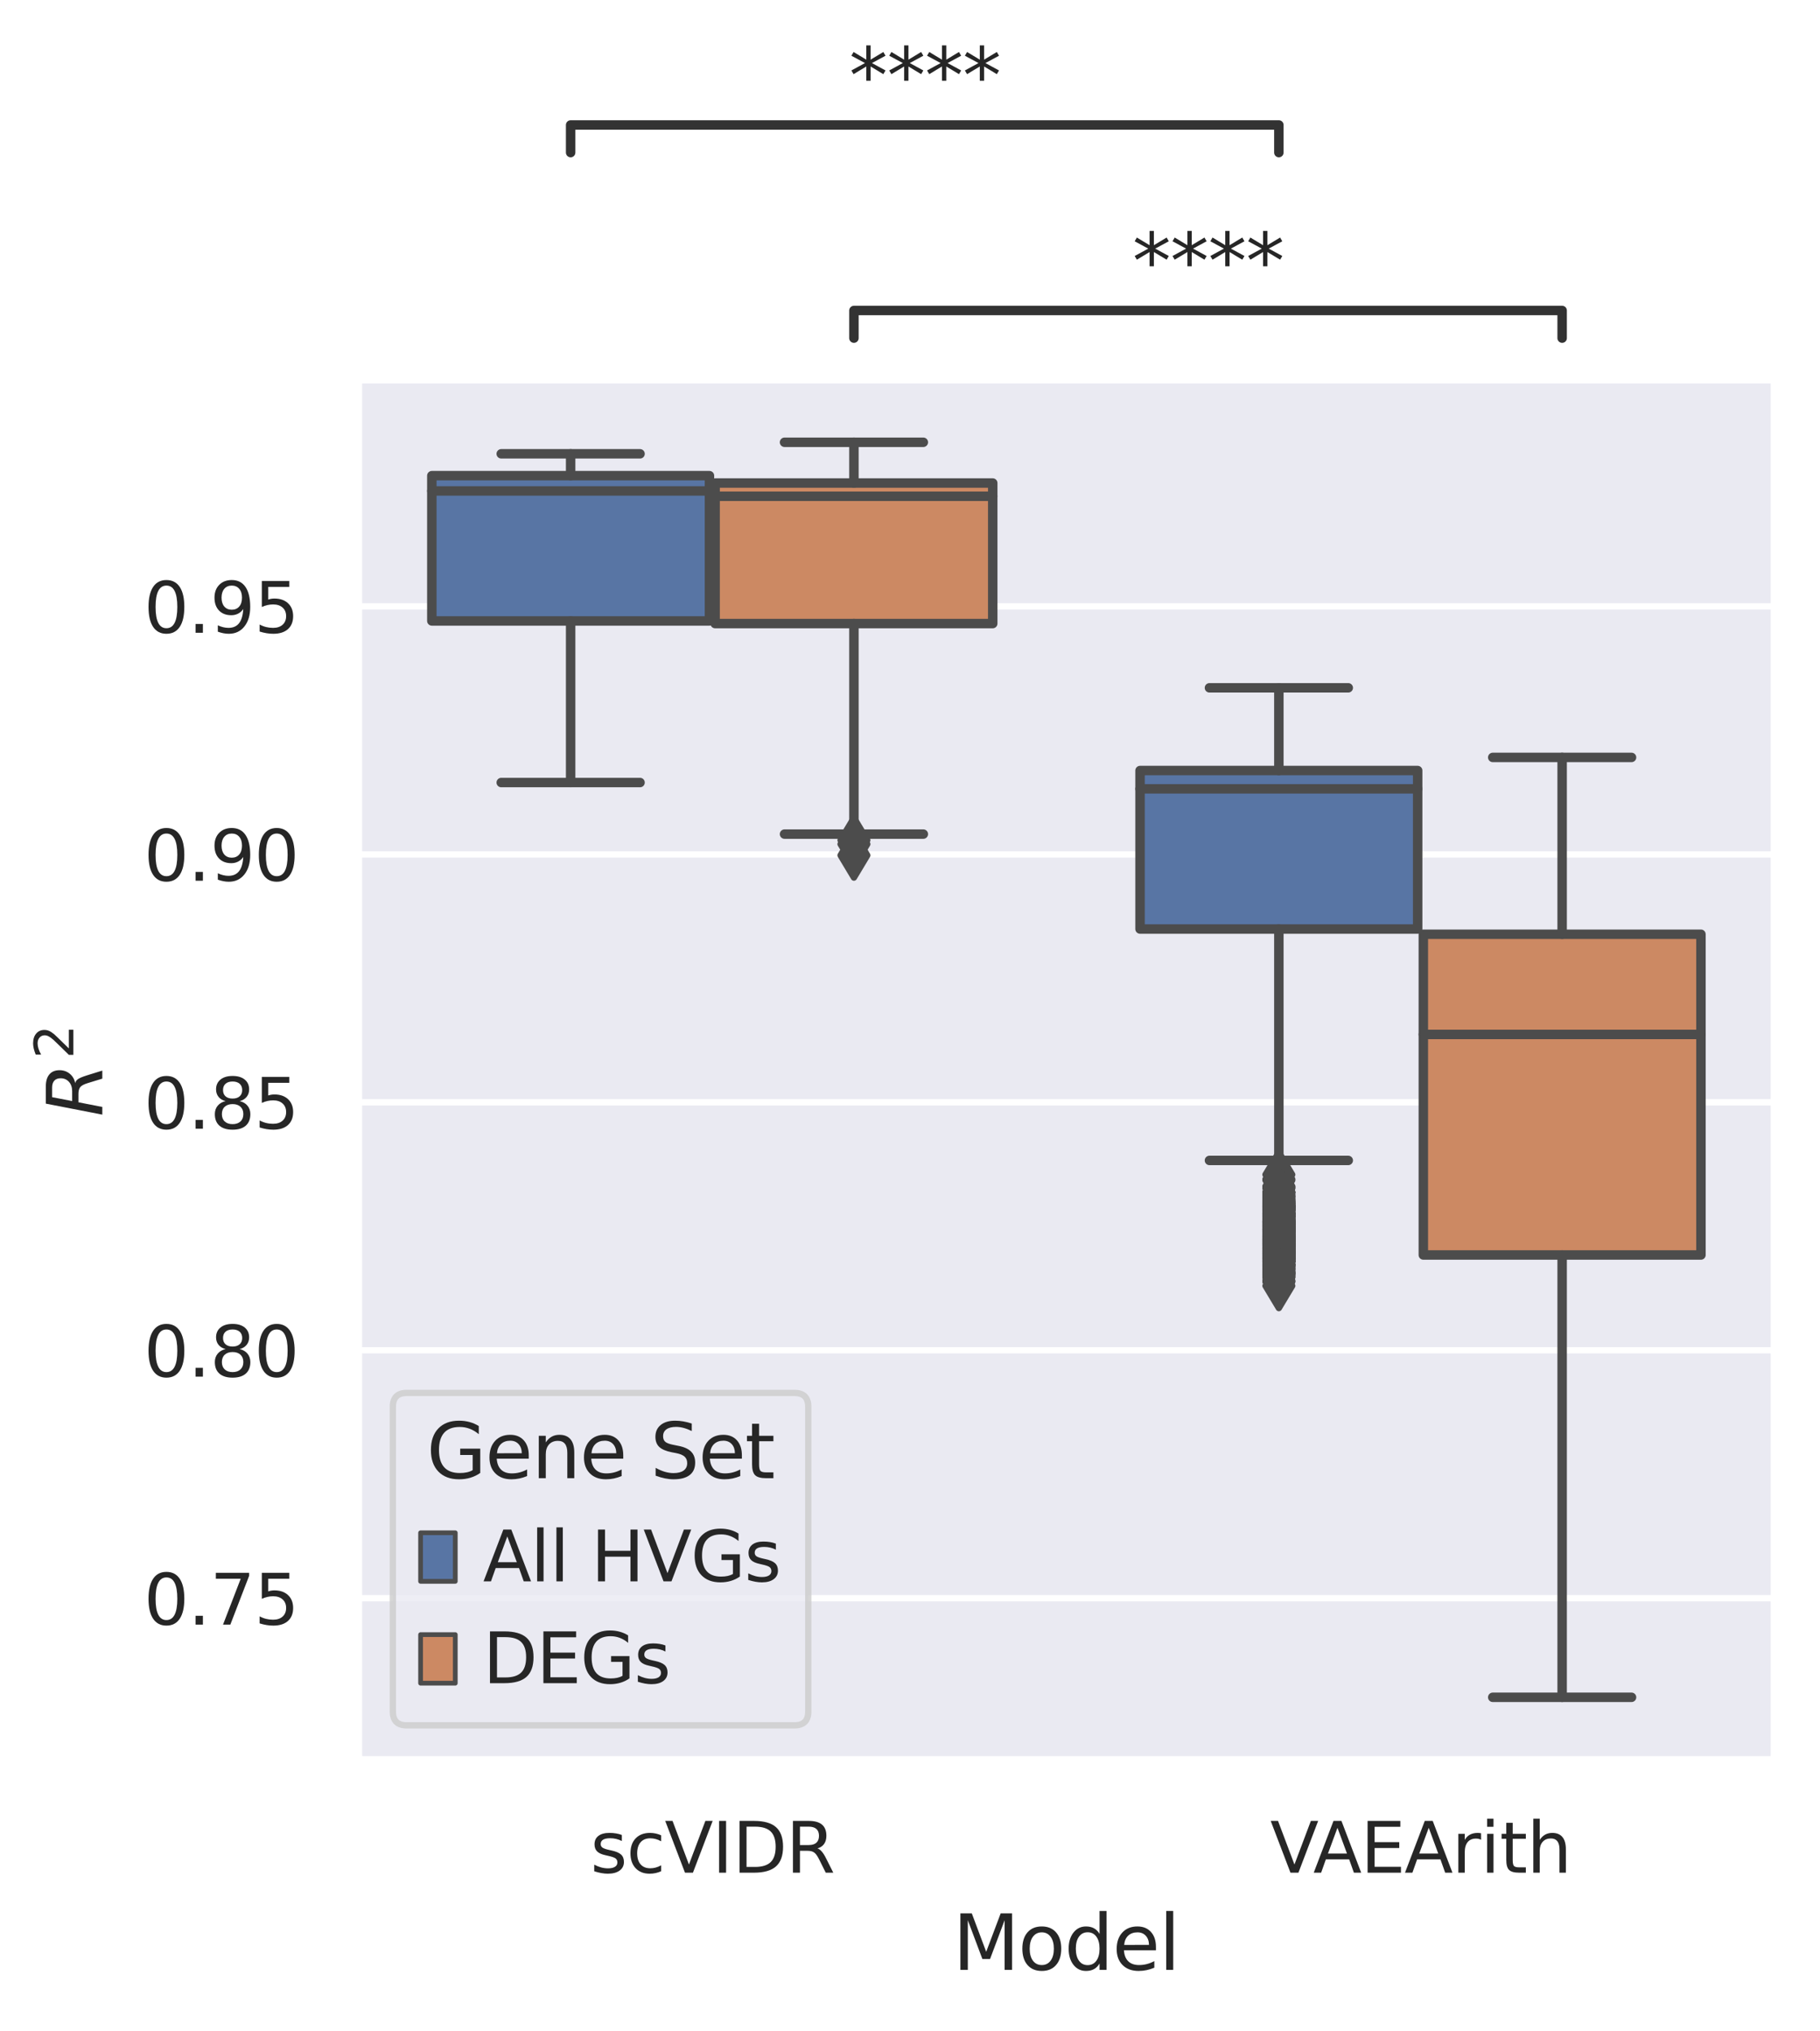 <?xml version="1.0" encoding="utf-8" standalone="no"?>
<!DOCTYPE svg PUBLIC "-//W3C//DTD SVG 1.1//EN"
  "http://www.w3.org/Graphics/SVG/1.1/DTD/svg11.dtd">
<svg xmlns:xlink="http://www.w3.org/1999/xlink" width="288.646pt" height="322.015pt" viewBox="0 0 288.646 322.015" xmlns="http://www.w3.org/2000/svg" version="1.1">
 <defs>
  <style type="text/css">*{stroke-linejoin: round; stroke-linecap: butt}</style>
 </defs>
 <g id="figure_1">
  <g id="patch_1">
   <path d="M 0 322.015 
L 288.646 322.015 
L 288.646 0 
L 0 0 
z
" style="fill: #ffffff"/>
  </g>
  <g id="axes_1">
   <g id="patch_2">
    <path d="M 56.806 279.055 
L 281.446 279.055 
L 281.446 60.175 
L 56.806 60.175 
z
" style="fill: #eaeaf2"/>
   </g>
   <g id="matplotlib.axis_1">
    <g id="xtick_1">
     <g id="text_1">
      <!-- scVIDR -->
      <g style="fill: #262626" transform="translate(93.635 296.914)scale(0.11 -0.11)">
       <defs>
        <path id="DejaVuSans-73" d="M 2834 3397 
L 2834 2853 
Q 2591 2978 2328 3040 
Q 2066 3103 1784 3103 
Q 1356 3103 1142 2972 
Q 928 2841 928 2578 
Q 928 2378 1081 2264 
Q 1234 2150 1697 2047 
L 1894 2003 
Q 2506 1872 2764 1633 
Q 3022 1394 3022 966 
Q 3022 478 2636 193 
Q 2250 -91 1575 -91 
Q 1294 -91 989 -36 
Q 684 19 347 128 
L 347 722 
Q 666 556 975 473 
Q 1284 391 1588 391 
Q 1994 391 2212 530 
Q 2431 669 2431 922 
Q 2431 1156 2273 1281 
Q 2116 1406 1581 1522 
L 1381 1569 
Q 847 1681 609 1914 
Q 372 2147 372 2553 
Q 372 3047 722 3315 
Q 1072 3584 1716 3584 
Q 2034 3584 2315 3537 
Q 2597 3491 2834 3397 
z
" transform="scale(0.016)"/>
        <path id="DejaVuSans-63" d="M 3122 3366 
L 3122 2828 
Q 2878 2963 2633 3030 
Q 2388 3097 2138 3097 
Q 1578 3097 1268 2742 
Q 959 2388 959 1747 
Q 959 1106 1268 751 
Q 1578 397 2138 397 
Q 2388 397 2633 464 
Q 2878 531 3122 666 
L 3122 134 
Q 2881 22 2623 -34 
Q 2366 -91 2075 -91 
Q 1284 -91 818 406 
Q 353 903 353 1747 
Q 353 2603 823 3093 
Q 1294 3584 2113 3584 
Q 2378 3584 2631 3529 
Q 2884 3475 3122 3366 
z
" transform="scale(0.016)"/>
        <path id="DejaVuSans-56" d="M 1831 0 
L 50 4666 
L 709 4666 
L 2188 738 
L 3669 4666 
L 4325 4666 
L 2547 0 
L 1831 0 
z
" transform="scale(0.016)"/>
        <path id="DejaVuSans-49" d="M 628 4666 
L 1259 4666 
L 1259 0 
L 628 0 
L 628 4666 
z
" transform="scale(0.016)"/>
        <path id="DejaVuSans-44" d="M 1259 4147 
L 1259 519 
L 2022 519 
Q 2988 519 3436 956 
Q 3884 1394 3884 2338 
Q 3884 3275 3436 3711 
Q 2988 4147 2022 4147 
L 1259 4147 
z
M 628 4666 
L 1925 4666 
Q 3281 4666 3915 4102 
Q 4550 3538 4550 2338 
Q 4550 1131 3912 565 
Q 3275 0 1925 0 
L 628 0 
L 628 4666 
z
" transform="scale(0.016)"/>
        <path id="DejaVuSans-52" d="M 2841 2188 
Q 3044 2119 3236 1894 
Q 3428 1669 3622 1275 
L 4263 0 
L 3584 0 
L 2988 1197 
Q 2756 1666 2539 1819 
Q 2322 1972 1947 1972 
L 1259 1972 
L 1259 0 
L 628 0 
L 628 4666 
L 2053 4666 
Q 2853 4666 3247 4331 
Q 3641 3997 3641 3322 
Q 3641 2881 3436 2590 
Q 3231 2300 2841 2188 
z
M 1259 4147 
L 1259 2491 
L 2053 2491 
Q 2509 2491 2742 2702 
Q 2975 2913 2975 3322 
Q 2975 3731 2742 3939 
Q 2509 4147 2053 4147 
L 1259 4147 
z
" transform="scale(0.016)"/>
       </defs>
       <use xlink:href="#DejaVuSans-73"/>
       <use xlink:href="#DejaVuSans-63" x="52.1"/>
       <use xlink:href="#DejaVuSans-56" x="107.08"/>
       <use xlink:href="#DejaVuSans-49" x="175.488"/>
       <use xlink:href="#DejaVuSans-44" x="204.98"/>
       <use xlink:href="#DejaVuSans-52" x="281.982"/>
      </g>
     </g>
    </g>
    <g id="xtick_2">
     <g id="text_2">
      <!-- VAEArith -->
      <g style="fill: #262626" transform="translate(201.443 296.914)scale(0.11 -0.11)">
       <defs>
        <path id="DejaVuSans-41" d="M 2188 4044 
L 1331 1722 
L 3047 1722 
L 2188 4044 
z
M 1831 4666 
L 2547 4666 
L 4325 0 
L 3669 0 
L 3244 1197 
L 1141 1197 
L 716 0 
L 50 0 
L 1831 4666 
z
" transform="scale(0.016)"/>
        <path id="DejaVuSans-45" d="M 628 4666 
L 3578 4666 
L 3578 4134 
L 1259 4134 
L 1259 2753 
L 3481 2753 
L 3481 2222 
L 1259 2222 
L 1259 531 
L 3634 531 
L 3634 0 
L 628 0 
L 628 4666 
z
" transform="scale(0.016)"/>
        <path id="DejaVuSans-72" d="M 2631 2963 
Q 2534 3019 2420 3045 
Q 2306 3072 2169 3072 
Q 1681 3072 1420 2755 
Q 1159 2438 1159 1844 
L 1159 0 
L 581 0 
L 581 3500 
L 1159 3500 
L 1159 2956 
Q 1341 3275 1631 3429 
Q 1922 3584 2338 3584 
Q 2397 3584 2469 3576 
Q 2541 3569 2628 3553 
L 2631 2963 
z
" transform="scale(0.016)"/>
        <path id="DejaVuSans-69" d="M 603 3500 
L 1178 3500 
L 1178 0 
L 603 0 
L 603 3500 
z
M 603 4863 
L 1178 4863 
L 1178 4134 
L 603 4134 
L 603 4863 
z
" transform="scale(0.016)"/>
        <path id="DejaVuSans-74" d="M 1172 4494 
L 1172 3500 
L 2356 3500 
L 2356 3053 
L 1172 3053 
L 1172 1153 
Q 1172 725 1289 603 
Q 1406 481 1766 481 
L 2356 481 
L 2356 0 
L 1766 0 
Q 1100 0 847 248 
Q 594 497 594 1153 
L 594 3053 
L 172 3053 
L 172 3500 
L 594 3500 
L 594 4494 
L 1172 4494 
z
" transform="scale(0.016)"/>
        <path id="DejaVuSans-68" d="M 3513 2113 
L 3513 0 
L 2938 0 
L 2938 2094 
Q 2938 2591 2744 2837 
Q 2550 3084 2163 3084 
Q 1697 3084 1428 2787 
Q 1159 2491 1159 1978 
L 1159 0 
L 581 0 
L 581 4863 
L 1159 4863 
L 1159 2956 
Q 1366 3272 1645 3428 
Q 1925 3584 2291 3584 
Q 2894 3584 3203 3211 
Q 3513 2838 3513 2113 
z
" transform="scale(0.016)"/>
       </defs>
       <use xlink:href="#DejaVuSans-56"/>
       <use xlink:href="#DejaVuSans-41" x="62.033"/>
       <use xlink:href="#DejaVuSans-45" x="130.441"/>
       <use xlink:href="#DejaVuSans-41" x="193.625"/>
       <use xlink:href="#DejaVuSans-72" x="262.033"/>
       <use xlink:href="#DejaVuSans-69" x="303.146"/>
       <use xlink:href="#DejaVuSans-74" x="330.93"/>
       <use xlink:href="#DejaVuSans-68" x="370.139"/>
      </g>
     </g>
    </g>
    <g id="text_3">
     <!-- Model -->
     <g style="fill: #262626" transform="translate(151.11 312.319)scale(0.12 -0.12)">
      <defs>
       <path id="DejaVuSans-4d" d="M 628 4666 
L 1569 4666 
L 2759 1491 
L 3956 4666 
L 4897 4666 
L 4897 0 
L 4281 0 
L 4281 4097 
L 3078 897 
L 2444 897 
L 1241 4097 
L 1241 0 
L 628 0 
L 628 4666 
z
" transform="scale(0.016)"/>
       <path id="DejaVuSans-6f" d="M 1959 3097 
Q 1497 3097 1228 2736 
Q 959 2375 959 1747 
Q 959 1119 1226 758 
Q 1494 397 1959 397 
Q 2419 397 2687 759 
Q 2956 1122 2956 1747 
Q 2956 2369 2687 2733 
Q 2419 3097 1959 3097 
z
M 1959 3584 
Q 2709 3584 3137 3096 
Q 3566 2609 3566 1747 
Q 3566 888 3137 398 
Q 2709 -91 1959 -91 
Q 1206 -91 779 398 
Q 353 888 353 1747 
Q 353 2609 779 3096 
Q 1206 3584 1959 3584 
z
" transform="scale(0.016)"/>
       <path id="DejaVuSans-64" d="M 2906 2969 
L 2906 4863 
L 3481 4863 
L 3481 0 
L 2906 0 
L 2906 525 
Q 2725 213 2448 61 
Q 2172 -91 1784 -91 
Q 1150 -91 751 415 
Q 353 922 353 1747 
Q 353 2572 751 3078 
Q 1150 3584 1784 3584 
Q 2172 3584 2448 3432 
Q 2725 3281 2906 2969 
z
M 947 1747 
Q 947 1113 1208 752 
Q 1469 391 1925 391 
Q 2381 391 2643 752 
Q 2906 1113 2906 1747 
Q 2906 2381 2643 2742 
Q 2381 3103 1925 3103 
Q 1469 3103 1208 2742 
Q 947 2381 947 1747 
z
" transform="scale(0.016)"/>
       <path id="DejaVuSans-65" d="M 3597 1894 
L 3597 1613 
L 953 1613 
Q 991 1019 1311 708 
Q 1631 397 2203 397 
Q 2534 397 2845 478 
Q 3156 559 3463 722 
L 3463 178 
Q 3153 47 2828 -22 
Q 2503 -91 2169 -91 
Q 1331 -91 842 396 
Q 353 884 353 1716 
Q 353 2575 817 3079 
Q 1281 3584 2069 3584 
Q 2775 3584 3186 3129 
Q 3597 2675 3597 1894 
z
M 3022 2063 
Q 3016 2534 2758 2815 
Q 2500 3097 2075 3097 
Q 1594 3097 1305 2825 
Q 1016 2553 972 2059 
L 3022 2063 
z
" transform="scale(0.016)"/>
       <path id="DejaVuSans-6c" d="M 603 4863 
L 1178 4863 
L 1178 0 
L 603 0 
L 603 4863 
z
" transform="scale(0.016)"/>
      </defs>
      <use xlink:href="#DejaVuSans-4d"/>
      <use xlink:href="#DejaVuSans-6f" x="86.279"/>
      <use xlink:href="#DejaVuSans-64" x="147.461"/>
      <use xlink:href="#DejaVuSans-65" x="210.938"/>
      <use xlink:href="#DejaVuSans-6c" x="272.461"/>
     </g>
    </g>
   </g>
   <g id="matplotlib.axis_2">
    <g id="ytick_1">
     <g id="line2d_1">
      <path d="M 56.806 253.401 
L 281.446 253.401 
" clip-path="url(#p48275fa91b)" style="fill: none; stroke: #ffffff; stroke-linecap: round"/>
     </g>
     <g id="text_4">
      <!-- 0.75 -->
      <g style="fill: #262626" transform="translate(22.814 257.58)scale(0.11 -0.11)">
       <defs>
        <path id="DejaVuSans-30" d="M 2034 4250 
Q 1547 4250 1301 3770 
Q 1056 3291 1056 2328 
Q 1056 1369 1301 889 
Q 1547 409 2034 409 
Q 2525 409 2770 889 
Q 3016 1369 3016 2328 
Q 3016 3291 2770 3770 
Q 2525 4250 2034 4250 
z
M 2034 4750 
Q 2819 4750 3233 4129 
Q 3647 3509 3647 2328 
Q 3647 1150 3233 529 
Q 2819 -91 2034 -91 
Q 1250 -91 836 529 
Q 422 1150 422 2328 
Q 422 3509 836 4129 
Q 1250 4750 2034 4750 
z
" transform="scale(0.016)"/>
        <path id="DejaVuSans-2e" d="M 684 794 
L 1344 794 
L 1344 0 
L 684 0 
L 684 794 
z
" transform="scale(0.016)"/>
        <path id="DejaVuSans-37" d="M 525 4666 
L 3525 4666 
L 3525 4397 
L 1831 0 
L 1172 0 
L 2766 4134 
L 525 4134 
L 525 4666 
z
" transform="scale(0.016)"/>
        <path id="DejaVuSans-35" d="M 691 4666 
L 3169 4666 
L 3169 4134 
L 1269 4134 
L 1269 2991 
Q 1406 3038 1543 3061 
Q 1681 3084 1819 3084 
Q 2600 3084 3056 2656 
Q 3513 2228 3513 1497 
Q 3513 744 3044 326 
Q 2575 -91 1722 -91 
Q 1428 -91 1123 -41 
Q 819 9 494 109 
L 494 744 
Q 775 591 1075 516 
Q 1375 441 1709 441 
Q 2250 441 2565 725 
Q 2881 1009 2881 1497 
Q 2881 1984 2565 2268 
Q 2250 2553 1709 2553 
Q 1456 2553 1204 2497 
Q 953 2441 691 2322 
L 691 4666 
z
" transform="scale(0.016)"/>
       </defs>
       <use xlink:href="#DejaVuSans-30"/>
       <use xlink:href="#DejaVuSans-2e" x="63.623"/>
       <use xlink:href="#DejaVuSans-37" x="95.41"/>
       <use xlink:href="#DejaVuSans-35" x="159.033"/>
      </g>
     </g>
    </g>
    <g id="ytick_2">
     <g id="line2d_2">
      <path d="M 56.806 214.087 
L 281.446 214.087 
" clip-path="url(#p48275fa91b)" style="fill: none; stroke: #ffffff; stroke-linecap: round"/>
     </g>
     <g id="text_5">
      <!-- 0.80 -->
      <g style="fill: #262626" transform="translate(22.814 218.266)scale(0.11 -0.11)">
       <defs>
        <path id="DejaVuSans-38" d="M 2034 2216 
Q 1584 2216 1326 1975 
Q 1069 1734 1069 1313 
Q 1069 891 1326 650 
Q 1584 409 2034 409 
Q 2484 409 2743 651 
Q 3003 894 3003 1313 
Q 3003 1734 2745 1975 
Q 2488 2216 2034 2216 
z
M 1403 2484 
Q 997 2584 770 2862 
Q 544 3141 544 3541 
Q 544 4100 942 4425 
Q 1341 4750 2034 4750 
Q 2731 4750 3128 4425 
Q 3525 4100 3525 3541 
Q 3525 3141 3298 2862 
Q 3072 2584 2669 2484 
Q 3125 2378 3379 2068 
Q 3634 1759 3634 1313 
Q 3634 634 3220 271 
Q 2806 -91 2034 -91 
Q 1263 -91 848 271 
Q 434 634 434 1313 
Q 434 1759 690 2068 
Q 947 2378 1403 2484 
z
M 1172 3481 
Q 1172 3119 1398 2916 
Q 1625 2713 2034 2713 
Q 2441 2713 2670 2916 
Q 2900 3119 2900 3481 
Q 2900 3844 2670 4047 
Q 2441 4250 2034 4250 
Q 1625 4250 1398 4047 
Q 1172 3844 1172 3481 
z
" transform="scale(0.016)"/>
       </defs>
       <use xlink:href="#DejaVuSans-30"/>
       <use xlink:href="#DejaVuSans-2e" x="63.623"/>
       <use xlink:href="#DejaVuSans-38" x="95.41"/>
       <use xlink:href="#DejaVuSans-30" x="159.033"/>
      </g>
     </g>
    </g>
    <g id="ytick_3">
     <g id="line2d_3">
      <path d="M 56.806 174.773 
L 281.446 174.773 
" clip-path="url(#p48275fa91b)" style="fill: none; stroke: #ffffff; stroke-linecap: round"/>
     </g>
     <g id="text_6">
      <!-- 0.85 -->
      <g style="fill: #262626" transform="translate(22.814 178.953)scale(0.11 -0.11)">
       <use xlink:href="#DejaVuSans-30"/>
       <use xlink:href="#DejaVuSans-2e" x="63.623"/>
       <use xlink:href="#DejaVuSans-38" x="95.41"/>
       <use xlink:href="#DejaVuSans-35" x="159.033"/>
      </g>
     </g>
    </g>
    <g id="ytick_4">
     <g id="line2d_4">
      <path d="M 56.806 135.46 
L 281.446 135.46 
" clip-path="url(#p48275fa91b)" style="fill: none; stroke: #ffffff; stroke-linecap: round"/>
     </g>
     <g id="text_7">
      <!-- 0.90 -->
      <g style="fill: #262626" transform="translate(22.814 139.639)scale(0.11 -0.11)">
       <defs>
        <path id="DejaVuSans-39" d="M 703 97 
L 703 672 
Q 941 559 1184 500 
Q 1428 441 1663 441 
Q 2288 441 2617 861 
Q 2947 1281 2994 2138 
Q 2813 1869 2534 1725 
Q 2256 1581 1919 1581 
Q 1219 1581 811 2004 
Q 403 2428 403 3163 
Q 403 3881 828 4315 
Q 1253 4750 1959 4750 
Q 2769 4750 3195 4129 
Q 3622 3509 3622 2328 
Q 3622 1225 3098 567 
Q 2575 -91 1691 -91 
Q 1453 -91 1209 -44 
Q 966 3 703 97 
z
M 1959 2075 
Q 2384 2075 2632 2365 
Q 2881 2656 2881 3163 
Q 2881 3666 2632 3958 
Q 2384 4250 1959 4250 
Q 1534 4250 1286 3958 
Q 1038 3666 1038 3163 
Q 1038 2656 1286 2365 
Q 1534 2075 1959 2075 
z
" transform="scale(0.016)"/>
       </defs>
       <use xlink:href="#DejaVuSans-30"/>
       <use xlink:href="#DejaVuSans-2e" x="63.623"/>
       <use xlink:href="#DejaVuSans-39" x="95.41"/>
       <use xlink:href="#DejaVuSans-30" x="159.033"/>
      </g>
     </g>
    </g>
    <g id="ytick_5">
     <g id="line2d_5">
      <path d="M 56.806 96.146 
L 281.446 96.146 
" clip-path="url(#p48275fa91b)" style="fill: none; stroke: #ffffff; stroke-linecap: round"/>
     </g>
     <g id="text_8">
      <!-- 0.95 -->
      <g style="fill: #262626" transform="translate(22.814 100.325)scale(0.11 -0.11)">
       <use xlink:href="#DejaVuSans-30"/>
       <use xlink:href="#DejaVuSans-2e" x="63.623"/>
       <use xlink:href="#DejaVuSans-39" x="95.41"/>
       <use xlink:href="#DejaVuSans-35" x="159.033"/>
      </g>
     </g>
    </g>
    <g id="text_9">
     <!-- $R^2$ -->
     <g style="fill: #262626" transform="translate(16.318 177.055)rotate(-90)scale(0.12 -0.12)">
      <defs>
       <path id="DejaVuSans-Oblique-52" d="M 1613 4147 
L 1294 2491 
L 2106 2491 
Q 2584 2491 2879 2755 
Q 3175 3019 3175 3444 
Q 3175 3784 2976 3965 
Q 2778 4147 2406 4147 
L 1613 4147 
z
M 2772 2241 
Q 2972 2194 3105 2009 
Q 3238 1825 3413 1275 
L 3809 0 
L 3144 0 
L 2778 1197 
Q 2638 1659 2453 1815 
Q 2269 1972 1888 1972 
L 1191 1972 
L 806 0 
L 172 0 
L 1081 4666 
L 2503 4666 
Q 3150 4666 3495 4373 
Q 3841 4081 3841 3531 
Q 3841 3044 3547 2687 
Q 3253 2331 2772 2241 
z
" transform="scale(0.016)"/>
       <path id="DejaVuSans-32" d="M 1228 531 
L 3431 531 
L 3431 0 
L 469 0 
L 469 531 
Q 828 903 1448 1529 
Q 2069 2156 2228 2338 
Q 2531 2678 2651 2914 
Q 2772 3150 2772 3378 
Q 2772 3750 2511 3984 
Q 2250 4219 1831 4219 
Q 1534 4219 1204 4116 
Q 875 4013 500 3803 
L 500 4441 
Q 881 4594 1212 4672 
Q 1544 4750 1819 4750 
Q 2544 4750 2975 4387 
Q 3406 4025 3406 3419 
Q 3406 3131 3298 2873 
Q 3191 2616 2906 2266 
Q 2828 2175 2409 1742 
Q 1991 1309 1228 531 
z
" transform="scale(0.016)"/>
      </defs>
      <use xlink:href="#DejaVuSans-Oblique-52" transform="translate(0 0.766)"/>
      <use xlink:href="#DejaVuSans-32" transform="translate(76.499 39.047)scale(0.7)"/>
     </g>
    </g>
   </g>
   <g id="patch_3">
    <path d="M 68.487 98.449 
L 112.517 98.449 
L 112.517 75.416 
L 68.487 75.416 
L 68.487 98.449 
z
" clip-path="url(#p48275fa91b)" style="fill: #5875a4; stroke: #4c4c4c; stroke-width: 1.5; stroke-linejoin: miter"/>
   </g>
   <g id="patch_4">
    <path d="M 113.415 98.867 
L 157.445 98.867 
L 157.445 76.584 
L 113.415 76.584 
L 113.415 98.867 
z
" clip-path="url(#p48275fa91b)" style="fill: #cc8963; stroke: #4c4c4c; stroke-width: 1.5; stroke-linejoin: miter"/>
   </g>
   <g id="patch_5">
    <path d="M 180.807 147.298 
L 224.837 147.298 
L 224.837 122.167 
L 180.807 122.167 
L 180.807 147.298 
z
" clip-path="url(#p48275fa91b)" style="fill: #5875a4; stroke: #4c4c4c; stroke-width: 1.5; stroke-linejoin: miter"/>
   </g>
   <g id="patch_6">
    <path d="M 225.735 198.978 
L 269.765 198.978 
L 269.765 148.125 
L 225.735 148.125 
L 225.735 198.978 
z
" clip-path="url(#p48275fa91b)" style="fill: #cc8963; stroke: #4c4c4c; stroke-width: 1.5; stroke-linejoin: miter"/>
   </g>
   <g id="patch_7">
    <path d="M 112.966 843.105 
L 112.966 843.105 
L 112.966 843.105 
L 112.966 843.105 
z
" clip-path="url(#p48275fa91b)" style="fill: #5875a4; stroke: #4c4c4c; stroke-width: 0.75; stroke-linejoin: miter"/>
   </g>
   <g id="patch_8">
    <path d="M 112.966 843.105 
L 112.966 843.105 
L 112.966 843.105 
L 112.966 843.105 
z
" clip-path="url(#p48275fa91b)" style="fill: #cc8963; stroke: #4c4c4c; stroke-width: 0.75; stroke-linejoin: miter"/>
   </g>
   <g id="line2d_6">
    <path d="M 90.502 98.449 
L 90.502 124.072 
" clip-path="url(#p48275fa91b)" style="fill: none; stroke: #4c4c4c; stroke-width: 1.5; stroke-linecap: round"/>
   </g>
   <g id="line2d_7">
    <path d="M 90.502 75.416 
L 90.502 71.952 
" clip-path="url(#p48275fa91b)" style="fill: none; stroke: #4c4c4c; stroke-width: 1.5; stroke-linecap: round"/>
   </g>
   <g id="line2d_8">
    <path d="M 79.495 124.072 
L 101.509 124.072 
" clip-path="url(#p48275fa91b)" style="fill: none; stroke: #4c4c4c; stroke-width: 1.5; stroke-linecap: round"/>
   </g>
   <g id="line2d_9">
    <path d="M 79.495 71.952 
L 101.509 71.952 
" clip-path="url(#p48275fa91b)" style="fill: none; stroke: #4c4c4c; stroke-width: 1.5; stroke-linecap: round"/>
   </g>
   <g id="line2d_10"/>
   <g id="line2d_11">
    <path d="M 135.43 98.867 
L 135.43 132.247 
" clip-path="url(#p48275fa91b)" style="fill: none; stroke: #4c4c4c; stroke-width: 1.5; stroke-linecap: round"/>
   </g>
   <g id="line2d_12">
    <path d="M 135.43 76.584 
L 135.43 70.124 
" clip-path="url(#p48275fa91b)" style="fill: none; stroke: #4c4c4c; stroke-width: 1.5; stroke-linecap: round"/>
   </g>
   <g id="line2d_13">
    <path d="M 124.423 132.247 
L 146.437 132.247 
" clip-path="url(#p48275fa91b)" style="fill: none; stroke: #4c4c4c; stroke-width: 1.5; stroke-linecap: round"/>
   </g>
   <g id="line2d_14">
    <path d="M 124.423 70.124 
L 146.437 70.124 
" clip-path="url(#p48275fa91b)" style="fill: none; stroke: #4c4c4c; stroke-width: 1.5; stroke-linecap: round"/>
   </g>
   <g id="line2d_15">
    <defs>
     <path id="mb452ff8f99" d="M -0 3.536 
L 2.121 0 
L -0 -3.536 
L -2.121 -0 
z
" style="stroke: #4c4c4c; stroke-linejoin: miter"/>
    </defs>
    <g clip-path="url(#p48275fa91b)">
     <use xlink:href="#mb452ff8f99" x="135.43" y="133.835" style="fill: #4c4c4c; stroke: #4c4c4c; stroke-linejoin: miter"/>
     <use xlink:href="#mb452ff8f99" x="135.43" y="135.607" style="fill: #4c4c4c; stroke: #4c4c4c; stroke-linejoin: miter"/>
     <use xlink:href="#mb452ff8f99" x="135.43" y="133.214" style="fill: #4c4c4c; stroke: #4c4c4c; stroke-linejoin: miter"/>
    </g>
   </g>
   <g id="line2d_16">
    <path d="M 202.822 147.298 
L 202.822 183.985 
" clip-path="url(#p48275fa91b)" style="fill: none; stroke: #4c4c4c; stroke-width: 1.5; stroke-linecap: round"/>
   </g>
   <g id="line2d_17">
    <path d="M 202.822 122.167 
L 202.822 109.054 
" clip-path="url(#p48275fa91b)" style="fill: none; stroke: #4c4c4c; stroke-width: 1.5; stroke-linecap: round"/>
   </g>
   <g id="line2d_18">
    <path d="M 191.815 183.985 
L 213.829 183.985 
" clip-path="url(#p48275fa91b)" style="fill: none; stroke: #4c4c4c; stroke-width: 1.5; stroke-linecap: round"/>
   </g>
   <g id="line2d_19">
    <path d="M 191.815 109.054 
L 213.829 109.054 
" clip-path="url(#p48275fa91b)" style="fill: none; stroke: #4c4c4c; stroke-width: 1.5; stroke-linecap: round"/>
   </g>
   <g id="line2d_20">
    <g clip-path="url(#p48275fa91b)">
     <use xlink:href="#mb452ff8f99" x="202.822" y="195.942" style="fill: #4c4c4c; stroke: #4c4c4c; stroke-linejoin: miter"/>
     <use xlink:href="#mb452ff8f99" x="202.822" y="194.985" style="fill: #4c4c4c; stroke: #4c4c4c; stroke-linejoin: miter"/>
     <use xlink:href="#mb452ff8f99" x="202.822" y="198.946" style="fill: #4c4c4c; stroke: #4c4c4c; stroke-linejoin: miter"/>
     <use xlink:href="#mb452ff8f99" x="202.822" y="196.45" style="fill: #4c4c4c; stroke: #4c4c4c; stroke-linejoin: miter"/>
     <use xlink:href="#mb452ff8f99" x="202.822" y="191.533" style="fill: #4c4c4c; stroke: #4c4c4c; stroke-linejoin: miter"/>
     <use xlink:href="#mb452ff8f99" x="202.822" y="194.038" style="fill: #4c4c4c; stroke: #4c4c4c; stroke-linejoin: miter"/>
     <use xlink:href="#mb452ff8f99" x="202.822" y="195.159" style="fill: #4c4c4c; stroke: #4c4c4c; stroke-linejoin: miter"/>
     <use xlink:href="#mb452ff8f99" x="202.822" y="194.646" style="fill: #4c4c4c; stroke: #4c4c4c; stroke-linejoin: miter"/>
     <use xlink:href="#mb452ff8f99" x="202.822" y="193.295" style="fill: #4c4c4c; stroke: #4c4c4c; stroke-linejoin: miter"/>
     <use xlink:href="#mb452ff8f99" x="202.822" y="196.421" style="fill: #4c4c4c; stroke: #4c4c4c; stroke-linejoin: miter"/>
     <use xlink:href="#mb452ff8f99" x="202.822" y="195.57" style="fill: #4c4c4c; stroke: #4c4c4c; stroke-linejoin: miter"/>
     <use xlink:href="#mb452ff8f99" x="202.822" y="202.547" style="fill: #4c4c4c; stroke: #4c4c4c; stroke-linejoin: miter"/>
     <use xlink:href="#mb452ff8f99" x="202.822" y="195.034" style="fill: #4c4c4c; stroke: #4c4c4c; stroke-linejoin: miter"/>
     <use xlink:href="#mb452ff8f99" x="202.822" y="195.313" style="fill: #4c4c4c; stroke: #4c4c4c; stroke-linejoin: miter"/>
     <use xlink:href="#mb452ff8f99" x="202.822" y="193.968" style="fill: #4c4c4c; stroke: #4c4c4c; stroke-linejoin: miter"/>
     <use xlink:href="#mb452ff8f99" x="202.822" y="195.8" style="fill: #4c4c4c; stroke: #4c4c4c; stroke-linejoin: miter"/>
     <use xlink:href="#mb452ff8f99" x="202.822" y="191.973" style="fill: #4c4c4c; stroke: #4c4c4c; stroke-linejoin: miter"/>
     <use xlink:href="#mb452ff8f99" x="202.822" y="195.155" style="fill: #4c4c4c; stroke: #4c4c4c; stroke-linejoin: miter"/>
     <use xlink:href="#mb452ff8f99" x="202.822" y="191.296" style="fill: #4c4c4c; stroke: #4c4c4c; stroke-linejoin: miter"/>
     <use xlink:href="#mb452ff8f99" x="202.822" y="198.347" style="fill: #4c4c4c; stroke: #4c4c4c; stroke-linejoin: miter"/>
     <use xlink:href="#mb452ff8f99" x="202.822" y="190.977" style="fill: #4c4c4c; stroke: #4c4c4c; stroke-linejoin: miter"/>
     <use xlink:href="#mb452ff8f99" x="202.822" y="194.652" style="fill: #4c4c4c; stroke: #4c4c4c; stroke-linejoin: miter"/>
     <use xlink:href="#mb452ff8f99" x="202.822" y="193.785" style="fill: #4c4c4c; stroke: #4c4c4c; stroke-linejoin: miter"/>
     <use xlink:href="#mb452ff8f99" x="202.822" y="194.863" style="fill: #4c4c4c; stroke: #4c4c4c; stroke-linejoin: miter"/>
     <use xlink:href="#mb452ff8f99" x="202.822" y="198.46" style="fill: #4c4c4c; stroke: #4c4c4c; stroke-linejoin: miter"/>
     <use xlink:href="#mb452ff8f99" x="202.822" y="197.088" style="fill: #4c4c4c; stroke: #4c4c4c; stroke-linejoin: miter"/>
     <use xlink:href="#mb452ff8f99" x="202.822" y="191.36" style="fill: #4c4c4c; stroke: #4c4c4c; stroke-linejoin: miter"/>
     <use xlink:href="#mb452ff8f99" x="202.822" y="196.271" style="fill: #4c4c4c; stroke: #4c4c4c; stroke-linejoin: miter"/>
     <use xlink:href="#mb452ff8f99" x="202.822" y="195.837" style="fill: #4c4c4c; stroke: #4c4c4c; stroke-linejoin: miter"/>
     <use xlink:href="#mb452ff8f99" x="202.822" y="199.772" style="fill: #4c4c4c; stroke: #4c4c4c; stroke-linejoin: miter"/>
     <use xlink:href="#mb452ff8f99" x="202.822" y="199.142" style="fill: #4c4c4c; stroke: #4c4c4c; stroke-linejoin: miter"/>
     <use xlink:href="#mb452ff8f99" x="202.822" y="198.224" style="fill: #4c4c4c; stroke: #4c4c4c; stroke-linejoin: miter"/>
     <use xlink:href="#mb452ff8f99" x="202.822" y="191.575" style="fill: #4c4c4c; stroke: #4c4c4c; stroke-linejoin: miter"/>
     <use xlink:href="#mb452ff8f99" x="202.822" y="196.878" style="fill: #4c4c4c; stroke: #4c4c4c; stroke-linejoin: miter"/>
     <use xlink:href="#mb452ff8f99" x="202.822" y="193.634" style="fill: #4c4c4c; stroke: #4c4c4c; stroke-linejoin: miter"/>
     <use xlink:href="#mb452ff8f99" x="202.822" y="194.954" style="fill: #4c4c4c; stroke: #4c4c4c; stroke-linejoin: miter"/>
     <use xlink:href="#mb452ff8f99" x="202.822" y="196.784" style="fill: #4c4c4c; stroke: #4c4c4c; stroke-linejoin: miter"/>
     <use xlink:href="#mb452ff8f99" x="202.822" y="196.623" style="fill: #4c4c4c; stroke: #4c4c4c; stroke-linejoin: miter"/>
     <use xlink:href="#mb452ff8f99" x="202.822" y="188.094" style="fill: #4c4c4c; stroke: #4c4c4c; stroke-linejoin: miter"/>
     <use xlink:href="#mb452ff8f99" x="202.822" y="198.999" style="fill: #4c4c4c; stroke: #4c4c4c; stroke-linejoin: miter"/>
     <use xlink:href="#mb452ff8f99" x="202.822" y="189.085" style="fill: #4c4c4c; stroke: #4c4c4c; stroke-linejoin: miter"/>
     <use xlink:href="#mb452ff8f99" x="202.822" y="193.811" style="fill: #4c4c4c; stroke: #4c4c4c; stroke-linejoin: miter"/>
     <use xlink:href="#mb452ff8f99" x="202.822" y="197.457" style="fill: #4c4c4c; stroke: #4c4c4c; stroke-linejoin: miter"/>
     <use xlink:href="#mb452ff8f99" x="202.822" y="199.153" style="fill: #4c4c4c; stroke: #4c4c4c; stroke-linejoin: miter"/>
     <use xlink:href="#mb452ff8f99" x="202.822" y="198.282" style="fill: #4c4c4c; stroke: #4c4c4c; stroke-linejoin: miter"/>
     <use xlink:href="#mb452ff8f99" x="202.822" y="194.41" style="fill: #4c4c4c; stroke: #4c4c4c; stroke-linejoin: miter"/>
     <use xlink:href="#mb452ff8f99" x="202.822" y="203.225" style="fill: #4c4c4c; stroke: #4c4c4c; stroke-linejoin: miter"/>
     <use xlink:href="#mb452ff8f99" x="202.822" y="200.579" style="fill: #4c4c4c; stroke: #4c4c4c; stroke-linejoin: miter"/>
     <use xlink:href="#mb452ff8f99" x="202.822" y="195.324" style="fill: #4c4c4c; stroke: #4c4c4c; stroke-linejoin: miter"/>
     <use xlink:href="#mb452ff8f99" x="202.822" y="193.624" style="fill: #4c4c4c; stroke: #4c4c4c; stroke-linejoin: miter"/>
     <use xlink:href="#mb452ff8f99" x="202.822" y="197.929" style="fill: #4c4c4c; stroke: #4c4c4c; stroke-linejoin: miter"/>
     <use xlink:href="#mb452ff8f99" x="202.822" y="202.178" style="fill: #4c4c4c; stroke: #4c4c4c; stroke-linejoin: miter"/>
     <use xlink:href="#mb452ff8f99" x="202.822" y="201.677" style="fill: #4c4c4c; stroke: #4c4c4c; stroke-linejoin: miter"/>
     <use xlink:href="#mb452ff8f99" x="202.822" y="199.624" style="fill: #4c4c4c; stroke: #4c4c4c; stroke-linejoin: miter"/>
     <use xlink:href="#mb452ff8f99" x="202.822" y="197.931" style="fill: #4c4c4c; stroke: #4c4c4c; stroke-linejoin: miter"/>
     <use xlink:href="#mb452ff8f99" x="202.822" y="199.44" style="fill: #4c4c4c; stroke: #4c4c4c; stroke-linejoin: miter"/>
     <use xlink:href="#mb452ff8f99" x="202.822" y="200.861" style="fill: #4c4c4c; stroke: #4c4c4c; stroke-linejoin: miter"/>
     <use xlink:href="#mb452ff8f99" x="202.822" y="197.676" style="fill: #4c4c4c; stroke: #4c4c4c; stroke-linejoin: miter"/>
     <use xlink:href="#mb452ff8f99" x="202.822" y="197.556" style="fill: #4c4c4c; stroke: #4c4c4c; stroke-linejoin: miter"/>
     <use xlink:href="#mb452ff8f99" x="202.822" y="193.232" style="fill: #4c4c4c; stroke: #4c4c4c; stroke-linejoin: miter"/>
     <use xlink:href="#mb452ff8f99" x="202.822" y="202.495" style="fill: #4c4c4c; stroke: #4c4c4c; stroke-linejoin: miter"/>
     <use xlink:href="#mb452ff8f99" x="202.822" y="197.684" style="fill: #4c4c4c; stroke: #4c4c4c; stroke-linejoin: miter"/>
     <use xlink:href="#mb452ff8f99" x="202.822" y="200.645" style="fill: #4c4c4c; stroke: #4c4c4c; stroke-linejoin: miter"/>
     <use xlink:href="#mb452ff8f99" x="202.822" y="188.392" style="fill: #4c4c4c; stroke: #4c4c4c; stroke-linejoin: miter"/>
     <use xlink:href="#mb452ff8f99" x="202.822" y="193.699" style="fill: #4c4c4c; stroke: #4c4c4c; stroke-linejoin: miter"/>
     <use xlink:href="#mb452ff8f99" x="202.822" y="198.729" style="fill: #4c4c4c; stroke: #4c4c4c; stroke-linejoin: miter"/>
     <use xlink:href="#mb452ff8f99" x="202.822" y="201.97" style="fill: #4c4c4c; stroke: #4c4c4c; stroke-linejoin: miter"/>
     <use xlink:href="#mb452ff8f99" x="202.822" y="197.209" style="fill: #4c4c4c; stroke: #4c4c4c; stroke-linejoin: miter"/>
     <use xlink:href="#mb452ff8f99" x="202.822" y="196.111" style="fill: #4c4c4c; stroke: #4c4c4c; stroke-linejoin: miter"/>
     <use xlink:href="#mb452ff8f99" x="202.822" y="201.068" style="fill: #4c4c4c; stroke: #4c4c4c; stroke-linejoin: miter"/>
     <use xlink:href="#mb452ff8f99" x="202.822" y="196.574" style="fill: #4c4c4c; stroke: #4c4c4c; stroke-linejoin: miter"/>
     <use xlink:href="#mb452ff8f99" x="202.822" y="196.371" style="fill: #4c4c4c; stroke: #4c4c4c; stroke-linejoin: miter"/>
     <use xlink:href="#mb452ff8f99" x="202.822" y="191.479" style="fill: #4c4c4c; stroke: #4c4c4c; stroke-linejoin: miter"/>
     <use xlink:href="#mb452ff8f99" x="202.822" y="193.785" style="fill: #4c4c4c; stroke: #4c4c4c; stroke-linejoin: miter"/>
     <use xlink:href="#mb452ff8f99" x="202.822" y="198.411" style="fill: #4c4c4c; stroke: #4c4c4c; stroke-linejoin: miter"/>
     <use xlink:href="#mb452ff8f99" x="202.822" y="198.345" style="fill: #4c4c4c; stroke: #4c4c4c; stroke-linejoin: miter"/>
     <use xlink:href="#mb452ff8f99" x="202.822" y="196.431" style="fill: #4c4c4c; stroke: #4c4c4c; stroke-linejoin: miter"/>
     <use xlink:href="#mb452ff8f99" x="202.822" y="199.018" style="fill: #4c4c4c; stroke: #4c4c4c; stroke-linejoin: miter"/>
     <use xlink:href="#mb452ff8f99" x="202.822" y="201.39" style="fill: #4c4c4c; stroke: #4c4c4c; stroke-linejoin: miter"/>
     <use xlink:href="#mb452ff8f99" x="202.822" y="190.482" style="fill: #4c4c4c; stroke: #4c4c4c; stroke-linejoin: miter"/>
     <use xlink:href="#mb452ff8f99" x="202.822" y="196.482" style="fill: #4c4c4c; stroke: #4c4c4c; stroke-linejoin: miter"/>
     <use xlink:href="#mb452ff8f99" x="202.822" y="200.414" style="fill: #4c4c4c; stroke: #4c4c4c; stroke-linejoin: miter"/>
     <use xlink:href="#mb452ff8f99" x="202.822" y="195.348" style="fill: #4c4c4c; stroke: #4c4c4c; stroke-linejoin: miter"/>
     <use xlink:href="#mb452ff8f99" x="202.822" y="197.89" style="fill: #4c4c4c; stroke: #4c4c4c; stroke-linejoin: miter"/>
     <use xlink:href="#mb452ff8f99" x="202.822" y="197.167" style="fill: #4c4c4c; stroke: #4c4c4c; stroke-linejoin: miter"/>
     <use xlink:href="#mb452ff8f99" x="202.822" y="194.332" style="fill: #4c4c4c; stroke: #4c4c4c; stroke-linejoin: miter"/>
     <use xlink:href="#mb452ff8f99" x="202.822" y="193.53" style="fill: #4c4c4c; stroke: #4c4c4c; stroke-linejoin: miter"/>
     <use xlink:href="#mb452ff8f99" x="202.822" y="192.893" style="fill: #4c4c4c; stroke: #4c4c4c; stroke-linejoin: miter"/>
     <use xlink:href="#mb452ff8f99" x="202.822" y="198.832" style="fill: #4c4c4c; stroke: #4c4c4c; stroke-linejoin: miter"/>
     <use xlink:href="#mb452ff8f99" x="202.822" y="190.794" style="fill: #4c4c4c; stroke: #4c4c4c; stroke-linejoin: miter"/>
     <use xlink:href="#mb452ff8f99" x="202.822" y="199.71" style="fill: #4c4c4c; stroke: #4c4c4c; stroke-linejoin: miter"/>
     <use xlink:href="#mb452ff8f99" x="202.822" y="195.357" style="fill: #4c4c4c; stroke: #4c4c4c; stroke-linejoin: miter"/>
     <use xlink:href="#mb452ff8f99" x="202.822" y="197.378" style="fill: #4c4c4c; stroke: #4c4c4c; stroke-linejoin: miter"/>
     <use xlink:href="#mb452ff8f99" x="202.822" y="198.836" style="fill: #4c4c4c; stroke: #4c4c4c; stroke-linejoin: miter"/>
     <use xlink:href="#mb452ff8f99" x="202.822" y="197.132" style="fill: #4c4c4c; stroke: #4c4c4c; stroke-linejoin: miter"/>
     <use xlink:href="#mb452ff8f99" x="202.822" y="189.729" style="fill: #4c4c4c; stroke: #4c4c4c; stroke-linejoin: miter"/>
     <use xlink:href="#mb452ff8f99" x="202.822" y="195.659" style="fill: #4c4c4c; stroke: #4c4c4c; stroke-linejoin: miter"/>
     <use xlink:href="#mb452ff8f99" x="202.822" y="196.543" style="fill: #4c4c4c; stroke: #4c4c4c; stroke-linejoin: miter"/>
     <use xlink:href="#mb452ff8f99" x="202.822" y="190.184" style="fill: #4c4c4c; stroke: #4c4c4c; stroke-linejoin: miter"/>
     <use xlink:href="#mb452ff8f99" x="202.822" y="200.697" style="fill: #4c4c4c; stroke: #4c4c4c; stroke-linejoin: miter"/>
     <use xlink:href="#mb452ff8f99" x="202.822" y="198.641" style="fill: #4c4c4c; stroke: #4c4c4c; stroke-linejoin: miter"/>
     <use xlink:href="#mb452ff8f99" x="202.822" y="191.098" style="fill: #4c4c4c; stroke: #4c4c4c; stroke-linejoin: miter"/>
     <use xlink:href="#mb452ff8f99" x="202.822" y="198.793" style="fill: #4c4c4c; stroke: #4c4c4c; stroke-linejoin: miter"/>
     <use xlink:href="#mb452ff8f99" x="202.822" y="196.976" style="fill: #4c4c4c; stroke: #4c4c4c; stroke-linejoin: miter"/>
     <use xlink:href="#mb452ff8f99" x="202.822" y="191.584" style="fill: #4c4c4c; stroke: #4c4c4c; stroke-linejoin: miter"/>
     <use xlink:href="#mb452ff8f99" x="202.822" y="194.535" style="fill: #4c4c4c; stroke: #4c4c4c; stroke-linejoin: miter"/>
     <use xlink:href="#mb452ff8f99" x="202.822" y="195.076" style="fill: #4c4c4c; stroke: #4c4c4c; stroke-linejoin: miter"/>
     <use xlink:href="#mb452ff8f99" x="202.822" y="199.256" style="fill: #4c4c4c; stroke: #4c4c4c; stroke-linejoin: miter"/>
     <use xlink:href="#mb452ff8f99" x="202.822" y="199.606" style="fill: #4c4c4c; stroke: #4c4c4c; stroke-linejoin: miter"/>
     <use xlink:href="#mb452ff8f99" x="202.822" y="196.557" style="fill: #4c4c4c; stroke: #4c4c4c; stroke-linejoin: miter"/>
     <use xlink:href="#mb452ff8f99" x="202.822" y="197.938" style="fill: #4c4c4c; stroke: #4c4c4c; stroke-linejoin: miter"/>
     <use xlink:href="#mb452ff8f99" x="202.822" y="197.755" style="fill: #4c4c4c; stroke: #4c4c4c; stroke-linejoin: miter"/>
     <use xlink:href="#mb452ff8f99" x="202.822" y="202.006" style="fill: #4c4c4c; stroke: #4c4c4c; stroke-linejoin: miter"/>
     <use xlink:href="#mb452ff8f99" x="202.822" y="196.451" style="fill: #4c4c4c; stroke: #4c4c4c; stroke-linejoin: miter"/>
     <use xlink:href="#mb452ff8f99" x="202.822" y="192.081" style="fill: #4c4c4c; stroke: #4c4c4c; stroke-linejoin: miter"/>
     <use xlink:href="#mb452ff8f99" x="202.822" y="194.241" style="fill: #4c4c4c; stroke: #4c4c4c; stroke-linejoin: miter"/>
     <use xlink:href="#mb452ff8f99" x="202.822" y="197.209" style="fill: #4c4c4c; stroke: #4c4c4c; stroke-linejoin: miter"/>
     <use xlink:href="#mb452ff8f99" x="202.822" y="199.933" style="fill: #4c4c4c; stroke: #4c4c4c; stroke-linejoin: miter"/>
     <use xlink:href="#mb452ff8f99" x="202.822" y="198.518" style="fill: #4c4c4c; stroke: #4c4c4c; stroke-linejoin: miter"/>
     <use xlink:href="#mb452ff8f99" x="202.822" y="190.324" style="fill: #4c4c4c; stroke: #4c4c4c; stroke-linejoin: miter"/>
     <use xlink:href="#mb452ff8f99" x="202.822" y="197.809" style="fill: #4c4c4c; stroke: #4c4c4c; stroke-linejoin: miter"/>
     <use xlink:href="#mb452ff8f99" x="202.822" y="194.395" style="fill: #4c4c4c; stroke: #4c4c4c; stroke-linejoin: miter"/>
     <use xlink:href="#mb452ff8f99" x="202.822" y="196.854" style="fill: #4c4c4c; stroke: #4c4c4c; stroke-linejoin: miter"/>
     <use xlink:href="#mb452ff8f99" x="202.822" y="192.333" style="fill: #4c4c4c; stroke: #4c4c4c; stroke-linejoin: miter"/>
     <use xlink:href="#mb452ff8f99" x="202.822" y="199.932" style="fill: #4c4c4c; stroke: #4c4c4c; stroke-linejoin: miter"/>
     <use xlink:href="#mb452ff8f99" x="202.822" y="198.429" style="fill: #4c4c4c; stroke: #4c4c4c; stroke-linejoin: miter"/>
     <use xlink:href="#mb452ff8f99" x="202.822" y="199.431" style="fill: #4c4c4c; stroke: #4c4c4c; stroke-linejoin: miter"/>
     <use xlink:href="#mb452ff8f99" x="202.822" y="196.003" style="fill: #4c4c4c; stroke: #4c4c4c; stroke-linejoin: miter"/>
     <use xlink:href="#mb452ff8f99" x="202.822" y="199.484" style="fill: #4c4c4c; stroke: #4c4c4c; stroke-linejoin: miter"/>
     <use xlink:href="#mb452ff8f99" x="202.822" y="186.953" style="fill: #4c4c4c; stroke: #4c4c4c; stroke-linejoin: miter"/>
     <use xlink:href="#mb452ff8f99" x="202.822" y="194.406" style="fill: #4c4c4c; stroke: #4c4c4c; stroke-linejoin: miter"/>
     <use xlink:href="#mb452ff8f99" x="202.822" y="197.478" style="fill: #4c4c4c; stroke: #4c4c4c; stroke-linejoin: miter"/>
     <use xlink:href="#mb452ff8f99" x="202.822" y="191.075" style="fill: #4c4c4c; stroke: #4c4c4c; stroke-linejoin: miter"/>
     <use xlink:href="#mb452ff8f99" x="202.822" y="198.627" style="fill: #4c4c4c; stroke: #4c4c4c; stroke-linejoin: miter"/>
     <use xlink:href="#mb452ff8f99" x="202.822" y="197.174" style="fill: #4c4c4c; stroke: #4c4c4c; stroke-linejoin: miter"/>
     <use xlink:href="#mb452ff8f99" x="202.822" y="196.452" style="fill: #4c4c4c; stroke: #4c4c4c; stroke-linejoin: miter"/>
     <use xlink:href="#mb452ff8f99" x="202.822" y="193.717" style="fill: #4c4c4c; stroke: #4c4c4c; stroke-linejoin: miter"/>
     <use xlink:href="#mb452ff8f99" x="202.822" y="196.832" style="fill: #4c4c4c; stroke: #4c4c4c; stroke-linejoin: miter"/>
     <use xlink:href="#mb452ff8f99" x="202.822" y="193.808" style="fill: #4c4c4c; stroke: #4c4c4c; stroke-linejoin: miter"/>
     <use xlink:href="#mb452ff8f99" x="202.822" y="193.744" style="fill: #4c4c4c; stroke: #4c4c4c; stroke-linejoin: miter"/>
     <use xlink:href="#mb452ff8f99" x="202.822" y="199.802" style="fill: #4c4c4c; stroke: #4c4c4c; stroke-linejoin: miter"/>
     <use xlink:href="#mb452ff8f99" x="202.822" y="193.355" style="fill: #4c4c4c; stroke: #4c4c4c; stroke-linejoin: miter"/>
     <use xlink:href="#mb452ff8f99" x="202.822" y="199.984" style="fill: #4c4c4c; stroke: #4c4c4c; stroke-linejoin: miter"/>
     <use xlink:href="#mb452ff8f99" x="202.822" y="193.337" style="fill: #4c4c4c; stroke: #4c4c4c; stroke-linejoin: miter"/>
     <use xlink:href="#mb452ff8f99" x="202.822" y="191.504" style="fill: #4c4c4c; stroke: #4c4c4c; stroke-linejoin: miter"/>
     <use xlink:href="#mb452ff8f99" x="202.822" y="196.054" style="fill: #4c4c4c; stroke: #4c4c4c; stroke-linejoin: miter"/>
     <use xlink:href="#mb452ff8f99" x="202.822" y="198.768" style="fill: #4c4c4c; stroke: #4c4c4c; stroke-linejoin: miter"/>
     <use xlink:href="#mb452ff8f99" x="202.822" y="196.433" style="fill: #4c4c4c; stroke: #4c4c4c; stroke-linejoin: miter"/>
     <use xlink:href="#mb452ff8f99" x="202.822" y="198.946" style="fill: #4c4c4c; stroke: #4c4c4c; stroke-linejoin: miter"/>
     <use xlink:href="#mb452ff8f99" x="202.822" y="194.404" style="fill: #4c4c4c; stroke: #4c4c4c; stroke-linejoin: miter"/>
     <use xlink:href="#mb452ff8f99" x="202.822" y="192.292" style="fill: #4c4c4c; stroke: #4c4c4c; stroke-linejoin: miter"/>
     <use xlink:href="#mb452ff8f99" x="202.822" y="199.589" style="fill: #4c4c4c; stroke: #4c4c4c; stroke-linejoin: miter"/>
     <use xlink:href="#mb452ff8f99" x="202.822" y="196.232" style="fill: #4c4c4c; stroke: #4c4c4c; stroke-linejoin: miter"/>
     <use xlink:href="#mb452ff8f99" x="202.822" y="194.546" style="fill: #4c4c4c; stroke: #4c4c4c; stroke-linejoin: miter"/>
     <use xlink:href="#mb452ff8f99" x="202.822" y="194.654" style="fill: #4c4c4c; stroke: #4c4c4c; stroke-linejoin: miter"/>
     <use xlink:href="#mb452ff8f99" x="202.822" y="191.83" style="fill: #4c4c4c; stroke: #4c4c4c; stroke-linejoin: miter"/>
     <use xlink:href="#mb452ff8f99" x="202.822" y="190.519" style="fill: #4c4c4c; stroke: #4c4c4c; stroke-linejoin: miter"/>
     <use xlink:href="#mb452ff8f99" x="202.822" y="195.617" style="fill: #4c4c4c; stroke: #4c4c4c; stroke-linejoin: miter"/>
     <use xlink:href="#mb452ff8f99" x="202.822" y="197.934" style="fill: #4c4c4c; stroke: #4c4c4c; stroke-linejoin: miter"/>
     <use xlink:href="#mb452ff8f99" x="202.822" y="199.107" style="fill: #4c4c4c; stroke: #4c4c4c; stroke-linejoin: miter"/>
     <use xlink:href="#mb452ff8f99" x="202.822" y="195.314" style="fill: #4c4c4c; stroke: #4c4c4c; stroke-linejoin: miter"/>
     <use xlink:href="#mb452ff8f99" x="202.822" y="196.925" style="fill: #4c4c4c; stroke: #4c4c4c; stroke-linejoin: miter"/>
     <use xlink:href="#mb452ff8f99" x="202.822" y="195.976" style="fill: #4c4c4c; stroke: #4c4c4c; stroke-linejoin: miter"/>
     <use xlink:href="#mb452ff8f99" x="202.822" y="195.598" style="fill: #4c4c4c; stroke: #4c4c4c; stroke-linejoin: miter"/>
     <use xlink:href="#mb452ff8f99" x="202.822" y="195.385" style="fill: #4c4c4c; stroke: #4c4c4c; stroke-linejoin: miter"/>
     <use xlink:href="#mb452ff8f99" x="202.822" y="193.676" style="fill: #4c4c4c; stroke: #4c4c4c; stroke-linejoin: miter"/>
     <use xlink:href="#mb452ff8f99" x="202.822" y="190.697" style="fill: #4c4c4c; stroke: #4c4c4c; stroke-linejoin: miter"/>
     <use xlink:href="#mb452ff8f99" x="202.822" y="192.952" style="fill: #4c4c4c; stroke: #4c4c4c; stroke-linejoin: miter"/>
     <use xlink:href="#mb452ff8f99" x="202.822" y="197.566" style="fill: #4c4c4c; stroke: #4c4c4c; stroke-linejoin: miter"/>
     <use xlink:href="#mb452ff8f99" x="202.822" y="194.832" style="fill: #4c4c4c; stroke: #4c4c4c; stroke-linejoin: miter"/>
     <use xlink:href="#mb452ff8f99" x="202.822" y="195.313" style="fill: #4c4c4c; stroke: #4c4c4c; stroke-linejoin: miter"/>
     <use xlink:href="#mb452ff8f99" x="202.822" y="190.767" style="fill: #4c4c4c; stroke: #4c4c4c; stroke-linejoin: miter"/>
     <use xlink:href="#mb452ff8f99" x="202.822" y="192.615" style="fill: #4c4c4c; stroke: #4c4c4c; stroke-linejoin: miter"/>
     <use xlink:href="#mb452ff8f99" x="202.822" y="199.319" style="fill: #4c4c4c; stroke: #4c4c4c; stroke-linejoin: miter"/>
     <use xlink:href="#mb452ff8f99" x="202.822" y="190.375" style="fill: #4c4c4c; stroke: #4c4c4c; stroke-linejoin: miter"/>
     <use xlink:href="#mb452ff8f99" x="202.822" y="199.448" style="fill: #4c4c4c; stroke: #4c4c4c; stroke-linejoin: miter"/>
     <use xlink:href="#mb452ff8f99" x="202.822" y="192.556" style="fill: #4c4c4c; stroke: #4c4c4c; stroke-linejoin: miter"/>
     <use xlink:href="#mb452ff8f99" x="202.822" y="198.384" style="fill: #4c4c4c; stroke: #4c4c4c; stroke-linejoin: miter"/>
     <use xlink:href="#mb452ff8f99" x="202.822" y="188.142" style="fill: #4c4c4c; stroke: #4c4c4c; stroke-linejoin: miter"/>
     <use xlink:href="#mb452ff8f99" x="202.822" y="194.355" style="fill: #4c4c4c; stroke: #4c4c4c; stroke-linejoin: miter"/>
     <use xlink:href="#mb452ff8f99" x="202.822" y="192.791" style="fill: #4c4c4c; stroke: #4c4c4c; stroke-linejoin: miter"/>
     <use xlink:href="#mb452ff8f99" x="202.822" y="194.825" style="fill: #4c4c4c; stroke: #4c4c4c; stroke-linejoin: miter"/>
     <use xlink:href="#mb452ff8f99" x="202.822" y="191.664" style="fill: #4c4c4c; stroke: #4c4c4c; stroke-linejoin: miter"/>
     <use xlink:href="#mb452ff8f99" x="202.822" y="195.415" style="fill: #4c4c4c; stroke: #4c4c4c; stroke-linejoin: miter"/>
     <use xlink:href="#mb452ff8f99" x="202.822" y="195.86" style="fill: #4c4c4c; stroke: #4c4c4c; stroke-linejoin: miter"/>
     <use xlink:href="#mb452ff8f99" x="202.822" y="198.993" style="fill: #4c4c4c; stroke: #4c4c4c; stroke-linejoin: miter"/>
     <use xlink:href="#mb452ff8f99" x="202.822" y="203.866" style="fill: #4c4c4c; stroke: #4c4c4c; stroke-linejoin: miter"/>
     <use xlink:href="#mb452ff8f99" x="202.822" y="198.67" style="fill: #4c4c4c; stroke: #4c4c4c; stroke-linejoin: miter"/>
     <use xlink:href="#mb452ff8f99" x="202.822" y="196.498" style="fill: #4c4c4c; stroke: #4c4c4c; stroke-linejoin: miter"/>
     <use xlink:href="#mb452ff8f99" x="202.822" y="200.879" style="fill: #4c4c4c; stroke: #4c4c4c; stroke-linejoin: miter"/>
     <use xlink:href="#mb452ff8f99" x="202.822" y="197" style="fill: #4c4c4c; stroke: #4c4c4c; stroke-linejoin: miter"/>
     <use xlink:href="#mb452ff8f99" x="202.822" y="193.646" style="fill: #4c4c4c; stroke: #4c4c4c; stroke-linejoin: miter"/>
     <use xlink:href="#mb452ff8f99" x="202.822" y="201.512" style="fill: #4c4c4c; stroke: #4c4c4c; stroke-linejoin: miter"/>
     <use xlink:href="#mb452ff8f99" x="202.822" y="198.234" style="fill: #4c4c4c; stroke: #4c4c4c; stroke-linejoin: miter"/>
     <use xlink:href="#mb452ff8f99" x="202.822" y="194.625" style="fill: #4c4c4c; stroke: #4c4c4c; stroke-linejoin: miter"/>
     <use xlink:href="#mb452ff8f99" x="202.822" y="198.328" style="fill: #4c4c4c; stroke: #4c4c4c; stroke-linejoin: miter"/>
     <use xlink:href="#mb452ff8f99" x="202.822" y="197.186" style="fill: #4c4c4c; stroke: #4c4c4c; stroke-linejoin: miter"/>
     <use xlink:href="#mb452ff8f99" x="202.822" y="197.866" style="fill: #4c4c4c; stroke: #4c4c4c; stroke-linejoin: miter"/>
     <use xlink:href="#mb452ff8f99" x="202.822" y="191.161" style="fill: #4c4c4c; stroke: #4c4c4c; stroke-linejoin: miter"/>
     <use xlink:href="#mb452ff8f99" x="202.822" y="192.373" style="fill: #4c4c4c; stroke: #4c4c4c; stroke-linejoin: miter"/>
     <use xlink:href="#mb452ff8f99" x="202.822" y="187.128" style="fill: #4c4c4c; stroke: #4c4c4c; stroke-linejoin: miter"/>
     <use xlink:href="#mb452ff8f99" x="202.822" y="193.792" style="fill: #4c4c4c; stroke: #4c4c4c; stroke-linejoin: miter"/>
     <use xlink:href="#mb452ff8f99" x="202.822" y="194.344" style="fill: #4c4c4c; stroke: #4c4c4c; stroke-linejoin: miter"/>
     <use xlink:href="#mb452ff8f99" x="202.822" y="192.778" style="fill: #4c4c4c; stroke: #4c4c4c; stroke-linejoin: miter"/>
     <use xlink:href="#mb452ff8f99" x="202.822" y="197.523" style="fill: #4c4c4c; stroke: #4c4c4c; stroke-linejoin: miter"/>
     <use xlink:href="#mb452ff8f99" x="202.822" y="196.759" style="fill: #4c4c4c; stroke: #4c4c4c; stroke-linejoin: miter"/>
     <use xlink:href="#mb452ff8f99" x="202.822" y="197.083" style="fill: #4c4c4c; stroke: #4c4c4c; stroke-linejoin: miter"/>
     <use xlink:href="#mb452ff8f99" x="202.822" y="193.736" style="fill: #4c4c4c; stroke: #4c4c4c; stroke-linejoin: miter"/>
     <use xlink:href="#mb452ff8f99" x="202.822" y="200.012" style="fill: #4c4c4c; stroke: #4c4c4c; stroke-linejoin: miter"/>
     <use xlink:href="#mb452ff8f99" x="202.822" y="194.086" style="fill: #4c4c4c; stroke: #4c4c4c; stroke-linejoin: miter"/>
     <use xlink:href="#mb452ff8f99" x="202.822" y="194.879" style="fill: #4c4c4c; stroke: #4c4c4c; stroke-linejoin: miter"/>
     <use xlink:href="#mb452ff8f99" x="202.822" y="201.927" style="fill: #4c4c4c; stroke: #4c4c4c; stroke-linejoin: miter"/>
     <use xlink:href="#mb452ff8f99" x="202.822" y="194.1" style="fill: #4c4c4c; stroke: #4c4c4c; stroke-linejoin: miter"/>
     <use xlink:href="#mb452ff8f99" x="202.822" y="194.032" style="fill: #4c4c4c; stroke: #4c4c4c; stroke-linejoin: miter"/>
     <use xlink:href="#mb452ff8f99" x="202.822" y="197.508" style="fill: #4c4c4c; stroke: #4c4c4c; stroke-linejoin: miter"/>
     <use xlink:href="#mb452ff8f99" x="202.822" y="190.85" style="fill: #4c4c4c; stroke: #4c4c4c; stroke-linejoin: miter"/>
     <use xlink:href="#mb452ff8f99" x="202.822" y="197.361" style="fill: #4c4c4c; stroke: #4c4c4c; stroke-linejoin: miter"/>
     <use xlink:href="#mb452ff8f99" x="202.822" y="192.784" style="fill: #4c4c4c; stroke: #4c4c4c; stroke-linejoin: miter"/>
     <use xlink:href="#mb452ff8f99" x="202.822" y="191.341" style="fill: #4c4c4c; stroke: #4c4c4c; stroke-linejoin: miter"/>
     <use xlink:href="#mb452ff8f99" x="202.822" y="194.848" style="fill: #4c4c4c; stroke: #4c4c4c; stroke-linejoin: miter"/>
     <use xlink:href="#mb452ff8f99" x="202.822" y="186.235" style="fill: #4c4c4c; stroke: #4c4c4c; stroke-linejoin: miter"/>
     <use xlink:href="#mb452ff8f99" x="202.822" y="202.347" style="fill: #4c4c4c; stroke: #4c4c4c; stroke-linejoin: miter"/>
     <use xlink:href="#mb452ff8f99" x="202.822" y="197.216" style="fill: #4c4c4c; stroke: #4c4c4c; stroke-linejoin: miter"/>
     <use xlink:href="#mb452ff8f99" x="202.822" y="192.557" style="fill: #4c4c4c; stroke: #4c4c4c; stroke-linejoin: miter"/>
     <use xlink:href="#mb452ff8f99" x="202.822" y="195.78" style="fill: #4c4c4c; stroke: #4c4c4c; stroke-linejoin: miter"/>
     <use xlink:href="#mb452ff8f99" x="202.822" y="199.527" style="fill: #4c4c4c; stroke: #4c4c4c; stroke-linejoin: miter"/>
     <use xlink:href="#mb452ff8f99" x="202.822" y="195.586" style="fill: #4c4c4c; stroke: #4c4c4c; stroke-linejoin: miter"/>
     <use xlink:href="#mb452ff8f99" x="202.822" y="194.061" style="fill: #4c4c4c; stroke: #4c4c4c; stroke-linejoin: miter"/>
     <use xlink:href="#mb452ff8f99" x="202.822" y="189.027" style="fill: #4c4c4c; stroke: #4c4c4c; stroke-linejoin: miter"/>
     <use xlink:href="#mb452ff8f99" x="202.822" y="191.864" style="fill: #4c4c4c; stroke: #4c4c4c; stroke-linejoin: miter"/>
     <use xlink:href="#mb452ff8f99" x="202.822" y="195.629" style="fill: #4c4c4c; stroke: #4c4c4c; stroke-linejoin: miter"/>
     <use xlink:href="#mb452ff8f99" x="202.822" y="199.286" style="fill: #4c4c4c; stroke: #4c4c4c; stroke-linejoin: miter"/>
     <use xlink:href="#mb452ff8f99" x="202.822" y="193.831" style="fill: #4c4c4c; stroke: #4c4c4c; stroke-linejoin: miter"/>
     <use xlink:href="#mb452ff8f99" x="202.822" y="196.248" style="fill: #4c4c4c; stroke: #4c4c4c; stroke-linejoin: miter"/>
     <use xlink:href="#mb452ff8f99" x="202.822" y="194.317" style="fill: #4c4c4c; stroke: #4c4c4c; stroke-linejoin: miter"/>
     <use xlink:href="#mb452ff8f99" x="202.822" y="196.439" style="fill: #4c4c4c; stroke: #4c4c4c; stroke-linejoin: miter"/>
     <use xlink:href="#mb452ff8f99" x="202.822" y="193.014" style="fill: #4c4c4c; stroke: #4c4c4c; stroke-linejoin: miter"/>
     <use xlink:href="#mb452ff8f99" x="202.822" y="191.801" style="fill: #4c4c4c; stroke: #4c4c4c; stroke-linejoin: miter"/>
     <use xlink:href="#mb452ff8f99" x="202.822" y="192.401" style="fill: #4c4c4c; stroke: #4c4c4c; stroke-linejoin: miter"/>
     <use xlink:href="#mb452ff8f99" x="202.822" y="196.105" style="fill: #4c4c4c; stroke: #4c4c4c; stroke-linejoin: miter"/>
     <use xlink:href="#mb452ff8f99" x="202.822" y="196.059" style="fill: #4c4c4c; stroke: #4c4c4c; stroke-linejoin: miter"/>
     <use xlink:href="#mb452ff8f99" x="202.822" y="200.477" style="fill: #4c4c4c; stroke: #4c4c4c; stroke-linejoin: miter"/>
     <use xlink:href="#mb452ff8f99" x="202.822" y="194.591" style="fill: #4c4c4c; stroke: #4c4c4c; stroke-linejoin: miter"/>
     <use xlink:href="#mb452ff8f99" x="202.822" y="189.721" style="fill: #4c4c4c; stroke: #4c4c4c; stroke-linejoin: miter"/>
     <use xlink:href="#mb452ff8f99" x="202.822" y="198.372" style="fill: #4c4c4c; stroke: #4c4c4c; stroke-linejoin: miter"/>
     <use xlink:href="#mb452ff8f99" x="202.822" y="195.823" style="fill: #4c4c4c; stroke: #4c4c4c; stroke-linejoin: miter"/>
     <use xlink:href="#mb452ff8f99" x="202.822" y="198.494" style="fill: #4c4c4c; stroke: #4c4c4c; stroke-linejoin: miter"/>
     <use xlink:href="#mb452ff8f99" x="202.822" y="196.759" style="fill: #4c4c4c; stroke: #4c4c4c; stroke-linejoin: miter"/>
     <use xlink:href="#mb452ff8f99" x="202.822" y="194.511" style="fill: #4c4c4c; stroke: #4c4c4c; stroke-linejoin: miter"/>
     <use xlink:href="#mb452ff8f99" x="202.822" y="194.13" style="fill: #4c4c4c; stroke: #4c4c4c; stroke-linejoin: miter"/>
     <use xlink:href="#mb452ff8f99" x="202.822" y="195.812" style="fill: #4c4c4c; stroke: #4c4c4c; stroke-linejoin: miter"/>
     <use xlink:href="#mb452ff8f99" x="202.822" y="194.48" style="fill: #4c4c4c; stroke: #4c4c4c; stroke-linejoin: miter"/>
     <use xlink:href="#mb452ff8f99" x="202.822" y="195.938" style="fill: #4c4c4c; stroke: #4c4c4c; stroke-linejoin: miter"/>
     <use xlink:href="#mb452ff8f99" x="202.822" y="194.804" style="fill: #4c4c4c; stroke: #4c4c4c; stroke-linejoin: miter"/>
     <use xlink:href="#mb452ff8f99" x="202.822" y="196.69" style="fill: #4c4c4c; stroke: #4c4c4c; stroke-linejoin: miter"/>
     <use xlink:href="#mb452ff8f99" x="202.822" y="193.609" style="fill: #4c4c4c; stroke: #4c4c4c; stroke-linejoin: miter"/>
     <use xlink:href="#mb452ff8f99" x="202.822" y="189.469" style="fill: #4c4c4c; stroke: #4c4c4c; stroke-linejoin: miter"/>
     <use xlink:href="#mb452ff8f99" x="202.822" y="194.763" style="fill: #4c4c4c; stroke: #4c4c4c; stroke-linejoin: miter"/>
     <use xlink:href="#mb452ff8f99" x="202.822" y="190.708" style="fill: #4c4c4c; stroke: #4c4c4c; stroke-linejoin: miter"/>
     <use xlink:href="#mb452ff8f99" x="202.822" y="197.688" style="fill: #4c4c4c; stroke: #4c4c4c; stroke-linejoin: miter"/>
     <use xlink:href="#mb452ff8f99" x="202.822" y="194.035" style="fill: #4c4c4c; stroke: #4c4c4c; stroke-linejoin: miter"/>
     <use xlink:href="#mb452ff8f99" x="202.822" y="193.063" style="fill: #4c4c4c; stroke: #4c4c4c; stroke-linejoin: miter"/>
     <use xlink:href="#mb452ff8f99" x="202.822" y="198.048" style="fill: #4c4c4c; stroke: #4c4c4c; stroke-linejoin: miter"/>
     <use xlink:href="#mb452ff8f99" x="202.822" y="197.261" style="fill: #4c4c4c; stroke: #4c4c4c; stroke-linejoin: miter"/>
     <use xlink:href="#mb452ff8f99" x="202.822" y="191.419" style="fill: #4c4c4c; stroke: #4c4c4c; stroke-linejoin: miter"/>
     <use xlink:href="#mb452ff8f99" x="202.822" y="196.996" style="fill: #4c4c4c; stroke: #4c4c4c; stroke-linejoin: miter"/>
     <use xlink:href="#mb452ff8f99" x="202.822" y="195.97" style="fill: #4c4c4c; stroke: #4c4c4c; stroke-linejoin: miter"/>
     <use xlink:href="#mb452ff8f99" x="202.822" y="196.717" style="fill: #4c4c4c; stroke: #4c4c4c; stroke-linejoin: miter"/>
     <use xlink:href="#mb452ff8f99" x="202.822" y="193.601" style="fill: #4c4c4c; stroke: #4c4c4c; stroke-linejoin: miter"/>
     <use xlink:href="#mb452ff8f99" x="202.822" y="198.526" style="fill: #4c4c4c; stroke: #4c4c4c; stroke-linejoin: miter"/>
     <use xlink:href="#mb452ff8f99" x="202.822" y="194.959" style="fill: #4c4c4c; stroke: #4c4c4c; stroke-linejoin: miter"/>
     <use xlink:href="#mb452ff8f99" x="202.822" y="198.92" style="fill: #4c4c4c; stroke: #4c4c4c; stroke-linejoin: miter"/>
     <use xlink:href="#mb452ff8f99" x="202.822" y="197.61" style="fill: #4c4c4c; stroke: #4c4c4c; stroke-linejoin: miter"/>
     <use xlink:href="#mb452ff8f99" x="202.822" y="197.375" style="fill: #4c4c4c; stroke: #4c4c4c; stroke-linejoin: miter"/>
     <use xlink:href="#mb452ff8f99" x="202.822" y="199.351" style="fill: #4c4c4c; stroke: #4c4c4c; stroke-linejoin: miter"/>
     <use xlink:href="#mb452ff8f99" x="202.822" y="197.069" style="fill: #4c4c4c; stroke: #4c4c4c; stroke-linejoin: miter"/>
     <use xlink:href="#mb452ff8f99" x="202.822" y="198.843" style="fill: #4c4c4c; stroke: #4c4c4c; stroke-linejoin: miter"/>
     <use xlink:href="#mb452ff8f99" x="202.822" y="200.551" style="fill: #4c4c4c; stroke: #4c4c4c; stroke-linejoin: miter"/>
     <use xlink:href="#mb452ff8f99" x="202.822" y="195.969" style="fill: #4c4c4c; stroke: #4c4c4c; stroke-linejoin: miter"/>
     <use xlink:href="#mb452ff8f99" x="202.822" y="192.744" style="fill: #4c4c4c; stroke: #4c4c4c; stroke-linejoin: miter"/>
     <use xlink:href="#mb452ff8f99" x="202.822" y="193.461" style="fill: #4c4c4c; stroke: #4c4c4c; stroke-linejoin: miter"/>
     <use xlink:href="#mb452ff8f99" x="202.822" y="194.554" style="fill: #4c4c4c; stroke: #4c4c4c; stroke-linejoin: miter"/>
     <use xlink:href="#mb452ff8f99" x="202.822" y="199.703" style="fill: #4c4c4c; stroke: #4c4c4c; stroke-linejoin: miter"/>
     <use xlink:href="#mb452ff8f99" x="202.822" y="198.722" style="fill: #4c4c4c; stroke: #4c4c4c; stroke-linejoin: miter"/>
     <use xlink:href="#mb452ff8f99" x="202.822" y="197.412" style="fill: #4c4c4c; stroke: #4c4c4c; stroke-linejoin: miter"/>
     <use xlink:href="#mb452ff8f99" x="202.822" y="194.703" style="fill: #4c4c4c; stroke: #4c4c4c; stroke-linejoin: miter"/>
     <use xlink:href="#mb452ff8f99" x="202.822" y="192.93" style="fill: #4c4c4c; stroke: #4c4c4c; stroke-linejoin: miter"/>
     <use xlink:href="#mb452ff8f99" x="202.822" y="196.384" style="fill: #4c4c4c; stroke: #4c4c4c; stroke-linejoin: miter"/>
     <use xlink:href="#mb452ff8f99" x="202.822" y="193.816" style="fill: #4c4c4c; stroke: #4c4c4c; stroke-linejoin: miter"/>
     <use xlink:href="#mb452ff8f99" x="202.822" y="190.883" style="fill: #4c4c4c; stroke: #4c4c4c; stroke-linejoin: miter"/>
     <use xlink:href="#mb452ff8f99" x="202.822" y="199.15" style="fill: #4c4c4c; stroke: #4c4c4c; stroke-linejoin: miter"/>
     <use xlink:href="#mb452ff8f99" x="202.822" y="197.156" style="fill: #4c4c4c; stroke: #4c4c4c; stroke-linejoin: miter"/>
     <use xlink:href="#mb452ff8f99" x="202.822" y="191.091" style="fill: #4c4c4c; stroke: #4c4c4c; stroke-linejoin: miter"/>
     <use xlink:href="#mb452ff8f99" x="202.822" y="200.086" style="fill: #4c4c4c; stroke: #4c4c4c; stroke-linejoin: miter"/>
     <use xlink:href="#mb452ff8f99" x="202.822" y="191.214" style="fill: #4c4c4c; stroke: #4c4c4c; stroke-linejoin: miter"/>
     <use xlink:href="#mb452ff8f99" x="202.822" y="193.737" style="fill: #4c4c4c; stroke: #4c4c4c; stroke-linejoin: miter"/>
     <use xlink:href="#mb452ff8f99" x="202.822" y="192.389" style="fill: #4c4c4c; stroke: #4c4c4c; stroke-linejoin: miter"/>
     <use xlink:href="#mb452ff8f99" x="202.822" y="192.507" style="fill: #4c4c4c; stroke: #4c4c4c; stroke-linejoin: miter"/>
     <use xlink:href="#mb452ff8f99" x="202.822" y="197.13" style="fill: #4c4c4c; stroke: #4c4c4c; stroke-linejoin: miter"/>
     <use xlink:href="#mb452ff8f99" x="202.822" y="195.992" style="fill: #4c4c4c; stroke: #4c4c4c; stroke-linejoin: miter"/>
     <use xlink:href="#mb452ff8f99" x="202.822" y="199.001" style="fill: #4c4c4c; stroke: #4c4c4c; stroke-linejoin: miter"/>
     <use xlink:href="#mb452ff8f99" x="202.822" y="198.478" style="fill: #4c4c4c; stroke: #4c4c4c; stroke-linejoin: miter"/>
     <use xlink:href="#mb452ff8f99" x="202.822" y="194.682" style="fill: #4c4c4c; stroke: #4c4c4c; stroke-linejoin: miter"/>
     <use xlink:href="#mb452ff8f99" x="202.822" y="197.362" style="fill: #4c4c4c; stroke: #4c4c4c; stroke-linejoin: miter"/>
     <use xlink:href="#mb452ff8f99" x="202.822" y="197.939" style="fill: #4c4c4c; stroke: #4c4c4c; stroke-linejoin: miter"/>
     <use xlink:href="#mb452ff8f99" x="202.822" y="196.186" style="fill: #4c4c4c; stroke: #4c4c4c; stroke-linejoin: miter"/>
     <use xlink:href="#mb452ff8f99" x="202.822" y="194.972" style="fill: #4c4c4c; stroke: #4c4c4c; stroke-linejoin: miter"/>
     <use xlink:href="#mb452ff8f99" x="202.822" y="198.382" style="fill: #4c4c4c; stroke: #4c4c4c; stroke-linejoin: miter"/>
     <use xlink:href="#mb452ff8f99" x="202.822" y="195.013" style="fill: #4c4c4c; stroke: #4c4c4c; stroke-linejoin: miter"/>
     <use xlink:href="#mb452ff8f99" x="202.822" y="195.077" style="fill: #4c4c4c; stroke: #4c4c4c; stroke-linejoin: miter"/>
     <use xlink:href="#mb452ff8f99" x="202.822" y="196.161" style="fill: #4c4c4c; stroke: #4c4c4c; stroke-linejoin: miter"/>
     <use xlink:href="#mb452ff8f99" x="202.822" y="191.189" style="fill: #4c4c4c; stroke: #4c4c4c; stroke-linejoin: miter"/>
     <use xlink:href="#mb452ff8f99" x="202.822" y="190.728" style="fill: #4c4c4c; stroke: #4c4c4c; stroke-linejoin: miter"/>
     <use xlink:href="#mb452ff8f99" x="202.822" y="194.072" style="fill: #4c4c4c; stroke: #4c4c4c; stroke-linejoin: miter"/>
     <use xlink:href="#mb452ff8f99" x="202.822" y="191.893" style="fill: #4c4c4c; stroke: #4c4c4c; stroke-linejoin: miter"/>
     <use xlink:href="#mb452ff8f99" x="202.822" y="196.119" style="fill: #4c4c4c; stroke: #4c4c4c; stroke-linejoin: miter"/>
     <use xlink:href="#mb452ff8f99" x="202.822" y="193.805" style="fill: #4c4c4c; stroke: #4c4c4c; stroke-linejoin: miter"/>
     <use xlink:href="#mb452ff8f99" x="202.822" y="199.448" style="fill: #4c4c4c; stroke: #4c4c4c; stroke-linejoin: miter"/>
     <use xlink:href="#mb452ff8f99" x="202.822" y="191.497" style="fill: #4c4c4c; stroke: #4c4c4c; stroke-linejoin: miter"/>
     <use xlink:href="#mb452ff8f99" x="202.822" y="192.851" style="fill: #4c4c4c; stroke: #4c4c4c; stroke-linejoin: miter"/>
     <use xlink:href="#mb452ff8f99" x="202.822" y="191.715" style="fill: #4c4c4c; stroke: #4c4c4c; stroke-linejoin: miter"/>
     <use xlink:href="#mb452ff8f99" x="202.822" y="196.8" style="fill: #4c4c4c; stroke: #4c4c4c; stroke-linejoin: miter"/>
     <use xlink:href="#mb452ff8f99" x="202.822" y="193.247" style="fill: #4c4c4c; stroke: #4c4c4c; stroke-linejoin: miter"/>
     <use xlink:href="#mb452ff8f99" x="202.822" y="190.025" style="fill: #4c4c4c; stroke: #4c4c4c; stroke-linejoin: miter"/>
     <use xlink:href="#mb452ff8f99" x="202.822" y="200.004" style="fill: #4c4c4c; stroke: #4c4c4c; stroke-linejoin: miter"/>
     <use xlink:href="#mb452ff8f99" x="202.822" y="198.137" style="fill: #4c4c4c; stroke: #4c4c4c; stroke-linejoin: miter"/>
     <use xlink:href="#mb452ff8f99" x="202.822" y="193.997" style="fill: #4c4c4c; stroke: #4c4c4c; stroke-linejoin: miter"/>
     <use xlink:href="#mb452ff8f99" x="202.822" y="199.868" style="fill: #4c4c4c; stroke: #4c4c4c; stroke-linejoin: miter"/>
     <use xlink:href="#mb452ff8f99" x="202.822" y="198.124" style="fill: #4c4c4c; stroke: #4c4c4c; stroke-linejoin: miter"/>
     <use xlink:href="#mb452ff8f99" x="202.822" y="199.25" style="fill: #4c4c4c; stroke: #4c4c4c; stroke-linejoin: miter"/>
     <use xlink:href="#mb452ff8f99" x="202.822" y="197.236" style="fill: #4c4c4c; stroke: #4c4c4c; stroke-linejoin: miter"/>
     <use xlink:href="#mb452ff8f99" x="202.822" y="198.835" style="fill: #4c4c4c; stroke: #4c4c4c; stroke-linejoin: miter"/>
     <use xlink:href="#mb452ff8f99" x="202.822" y="194.92" style="fill: #4c4c4c; stroke: #4c4c4c; stroke-linejoin: miter"/>
     <use xlink:href="#mb452ff8f99" x="202.822" y="192.454" style="fill: #4c4c4c; stroke: #4c4c4c; stroke-linejoin: miter"/>
     <use xlink:href="#mb452ff8f99" x="202.822" y="199.194" style="fill: #4c4c4c; stroke: #4c4c4c; stroke-linejoin: miter"/>
     <use xlink:href="#mb452ff8f99" x="202.822" y="198.593" style="fill: #4c4c4c; stroke: #4c4c4c; stroke-linejoin: miter"/>
     <use xlink:href="#mb452ff8f99" x="202.822" y="196.865" style="fill: #4c4c4c; stroke: #4c4c4c; stroke-linejoin: miter"/>
     <use xlink:href="#mb452ff8f99" x="202.822" y="199.046" style="fill: #4c4c4c; stroke: #4c4c4c; stroke-linejoin: miter"/>
     <use xlink:href="#mb452ff8f99" x="202.822" y="194.991" style="fill: #4c4c4c; stroke: #4c4c4c; stroke-linejoin: miter"/>
     <use xlink:href="#mb452ff8f99" x="202.822" y="196.957" style="fill: #4c4c4c; stroke: #4c4c4c; stroke-linejoin: miter"/>
     <use xlink:href="#mb452ff8f99" x="202.822" y="194.733" style="fill: #4c4c4c; stroke: #4c4c4c; stroke-linejoin: miter"/>
     <use xlink:href="#mb452ff8f99" x="202.822" y="198.536" style="fill: #4c4c4c; stroke: #4c4c4c; stroke-linejoin: miter"/>
     <use xlink:href="#mb452ff8f99" x="202.822" y="193.847" style="fill: #4c4c4c; stroke: #4c4c4c; stroke-linejoin: miter"/>
     <use xlink:href="#mb452ff8f99" x="202.822" y="193.861" style="fill: #4c4c4c; stroke: #4c4c4c; stroke-linejoin: miter"/>
     <use xlink:href="#mb452ff8f99" x="202.822" y="193.728" style="fill: #4c4c4c; stroke: #4c4c4c; stroke-linejoin: miter"/>
     <use xlink:href="#mb452ff8f99" x="202.822" y="192.082" style="fill: #4c4c4c; stroke: #4c4c4c; stroke-linejoin: miter"/>
     <use xlink:href="#mb452ff8f99" x="202.822" y="194.201" style="fill: #4c4c4c; stroke: #4c4c4c; stroke-linejoin: miter"/>
     <use xlink:href="#mb452ff8f99" x="202.822" y="198.521" style="fill: #4c4c4c; stroke: #4c4c4c; stroke-linejoin: miter"/>
     <use xlink:href="#mb452ff8f99" x="202.822" y="195.023" style="fill: #4c4c4c; stroke: #4c4c4c; stroke-linejoin: miter"/>
     <use xlink:href="#mb452ff8f99" x="202.822" y="189.305" style="fill: #4c4c4c; stroke: #4c4c4c; stroke-linejoin: miter"/>
     <use xlink:href="#mb452ff8f99" x="202.822" y="201.182" style="fill: #4c4c4c; stroke: #4c4c4c; stroke-linejoin: miter"/>
     <use xlink:href="#mb452ff8f99" x="202.822" y="199.935" style="fill: #4c4c4c; stroke: #4c4c4c; stroke-linejoin: miter"/>
     <use xlink:href="#mb452ff8f99" x="202.822" y="197.366" style="fill: #4c4c4c; stroke: #4c4c4c; stroke-linejoin: miter"/>
     <use xlink:href="#mb452ff8f99" x="202.822" y="196.302" style="fill: #4c4c4c; stroke: #4c4c4c; stroke-linejoin: miter"/>
     <use xlink:href="#mb452ff8f99" x="202.822" y="201.721" style="fill: #4c4c4c; stroke: #4c4c4c; stroke-linejoin: miter"/>
     <use xlink:href="#mb452ff8f99" x="202.822" y="191.302" style="fill: #4c4c4c; stroke: #4c4c4c; stroke-linejoin: miter"/>
     <use xlink:href="#mb452ff8f99" x="202.822" y="191.192" style="fill: #4c4c4c; stroke: #4c4c4c; stroke-linejoin: miter"/>
     <use xlink:href="#mb452ff8f99" x="202.822" y="198.766" style="fill: #4c4c4c; stroke: #4c4c4c; stroke-linejoin: miter"/>
     <use xlink:href="#mb452ff8f99" x="202.822" y="196.106" style="fill: #4c4c4c; stroke: #4c4c4c; stroke-linejoin: miter"/>
     <use xlink:href="#mb452ff8f99" x="202.822" y="197.234" style="fill: #4c4c4c; stroke: #4c4c4c; stroke-linejoin: miter"/>
     <use xlink:href="#mb452ff8f99" x="202.822" y="194.371" style="fill: #4c4c4c; stroke: #4c4c4c; stroke-linejoin: miter"/>
     <use xlink:href="#mb452ff8f99" x="202.822" y="191.379" style="fill: #4c4c4c; stroke: #4c4c4c; stroke-linejoin: miter"/>
     <use xlink:href="#mb452ff8f99" x="202.822" y="193.681" style="fill: #4c4c4c; stroke: #4c4c4c; stroke-linejoin: miter"/>
     <use xlink:href="#mb452ff8f99" x="202.822" y="191.107" style="fill: #4c4c4c; stroke: #4c4c4c; stroke-linejoin: miter"/>
     <use xlink:href="#mb452ff8f99" x="202.822" y="194.321" style="fill: #4c4c4c; stroke: #4c4c4c; stroke-linejoin: miter"/>
     <use xlink:href="#mb452ff8f99" x="202.822" y="191.716" style="fill: #4c4c4c; stroke: #4c4c4c; stroke-linejoin: miter"/>
     <use xlink:href="#mb452ff8f99" x="202.822" y="198.358" style="fill: #4c4c4c; stroke: #4c4c4c; stroke-linejoin: miter"/>
     <use xlink:href="#mb452ff8f99" x="202.822" y="200.485" style="fill: #4c4c4c; stroke: #4c4c4c; stroke-linejoin: miter"/>
     <use xlink:href="#mb452ff8f99" x="202.822" y="191.381" style="fill: #4c4c4c; stroke: #4c4c4c; stroke-linejoin: miter"/>
     <use xlink:href="#mb452ff8f99" x="202.822" y="197.008" style="fill: #4c4c4c; stroke: #4c4c4c; stroke-linejoin: miter"/>
     <use xlink:href="#mb452ff8f99" x="202.822" y="196.463" style="fill: #4c4c4c; stroke: #4c4c4c; stroke-linejoin: miter"/>
     <use xlink:href="#mb452ff8f99" x="202.822" y="199.987" style="fill: #4c4c4c; stroke: #4c4c4c; stroke-linejoin: miter"/>
     <use xlink:href="#mb452ff8f99" x="202.822" y="189.807" style="fill: #4c4c4c; stroke: #4c4c4c; stroke-linejoin: miter"/>
     <use xlink:href="#mb452ff8f99" x="202.822" y="193.923" style="fill: #4c4c4c; stroke: #4c4c4c; stroke-linejoin: miter"/>
     <use xlink:href="#mb452ff8f99" x="202.822" y="192.832" style="fill: #4c4c4c; stroke: #4c4c4c; stroke-linejoin: miter"/>
     <use xlink:href="#mb452ff8f99" x="202.822" y="192.349" style="fill: #4c4c4c; stroke: #4c4c4c; stroke-linejoin: miter"/>
     <use xlink:href="#mb452ff8f99" x="202.822" y="199.099" style="fill: #4c4c4c; stroke: #4c4c4c; stroke-linejoin: miter"/>
     <use xlink:href="#mb452ff8f99" x="202.822" y="198.75" style="fill: #4c4c4c; stroke: #4c4c4c; stroke-linejoin: miter"/>
     <use xlink:href="#mb452ff8f99" x="202.822" y="194.904" style="fill: #4c4c4c; stroke: #4c4c4c; stroke-linejoin: miter"/>
     <use xlink:href="#mb452ff8f99" x="202.822" y="194.111" style="fill: #4c4c4c; stroke: #4c4c4c; stroke-linejoin: miter"/>
     <use xlink:href="#mb452ff8f99" x="202.822" y="199.417" style="fill: #4c4c4c; stroke: #4c4c4c; stroke-linejoin: miter"/>
     <use xlink:href="#mb452ff8f99" x="202.822" y="196.23" style="fill: #4c4c4c; stroke: #4c4c4c; stroke-linejoin: miter"/>
     <use xlink:href="#mb452ff8f99" x="202.822" y="194.594" style="fill: #4c4c4c; stroke: #4c4c4c; stroke-linejoin: miter"/>
     <use xlink:href="#mb452ff8f99" x="202.822" y="193.632" style="fill: #4c4c4c; stroke: #4c4c4c; stroke-linejoin: miter"/>
     <use xlink:href="#mb452ff8f99" x="202.822" y="196.973" style="fill: #4c4c4c; stroke: #4c4c4c; stroke-linejoin: miter"/>
     <use xlink:href="#mb452ff8f99" x="202.822" y="196.763" style="fill: #4c4c4c; stroke: #4c4c4c; stroke-linejoin: miter"/>
     <use xlink:href="#mb452ff8f99" x="202.822" y="192.217" style="fill: #4c4c4c; stroke: #4c4c4c; stroke-linejoin: miter"/>
     <use xlink:href="#mb452ff8f99" x="202.822" y="197.873" style="fill: #4c4c4c; stroke: #4c4c4c; stroke-linejoin: miter"/>
     <use xlink:href="#mb452ff8f99" x="202.822" y="197.103" style="fill: #4c4c4c; stroke: #4c4c4c; stroke-linejoin: miter"/>
     <use xlink:href="#mb452ff8f99" x="202.822" y="194.31" style="fill: #4c4c4c; stroke: #4c4c4c; stroke-linejoin: miter"/>
     <use xlink:href="#mb452ff8f99" x="202.822" y="194.916" style="fill: #4c4c4c; stroke: #4c4c4c; stroke-linejoin: miter"/>
     <use xlink:href="#mb452ff8f99" x="202.822" y="196.923" style="fill: #4c4c4c; stroke: #4c4c4c; stroke-linejoin: miter"/>
     <use xlink:href="#mb452ff8f99" x="202.822" y="196.385" style="fill: #4c4c4c; stroke: #4c4c4c; stroke-linejoin: miter"/>
     <use xlink:href="#mb452ff8f99" x="202.822" y="194.756" style="fill: #4c4c4c; stroke: #4c4c4c; stroke-linejoin: miter"/>
     <use xlink:href="#mb452ff8f99" x="202.822" y="198.07" style="fill: #4c4c4c; stroke: #4c4c4c; stroke-linejoin: miter"/>
     <use xlink:href="#mb452ff8f99" x="202.822" y="195.217" style="fill: #4c4c4c; stroke: #4c4c4c; stroke-linejoin: miter"/>
     <use xlink:href="#mb452ff8f99" x="202.822" y="196.675" style="fill: #4c4c4c; stroke: #4c4c4c; stroke-linejoin: miter"/>
     <use xlink:href="#mb452ff8f99" x="202.822" y="198.788" style="fill: #4c4c4c; stroke: #4c4c4c; stroke-linejoin: miter"/>
     <use xlink:href="#mb452ff8f99" x="202.822" y="196.761" style="fill: #4c4c4c; stroke: #4c4c4c; stroke-linejoin: miter"/>
     <use xlink:href="#mb452ff8f99" x="202.822" y="200.139" style="fill: #4c4c4c; stroke: #4c4c4c; stroke-linejoin: miter"/>
     <use xlink:href="#mb452ff8f99" x="202.822" y="195.616" style="fill: #4c4c4c; stroke: #4c4c4c; stroke-linejoin: miter"/>
     <use xlink:href="#mb452ff8f99" x="202.822" y="201.141" style="fill: #4c4c4c; stroke: #4c4c4c; stroke-linejoin: miter"/>
     <use xlink:href="#mb452ff8f99" x="202.822" y="196.563" style="fill: #4c4c4c; stroke: #4c4c4c; stroke-linejoin: miter"/>
     <use xlink:href="#mb452ff8f99" x="202.822" y="197.898" style="fill: #4c4c4c; stroke: #4c4c4c; stroke-linejoin: miter"/>
     <use xlink:href="#mb452ff8f99" x="202.822" y="196.57" style="fill: #4c4c4c; stroke: #4c4c4c; stroke-linejoin: miter"/>
     <use xlink:href="#mb452ff8f99" x="202.822" y="194.107" style="fill: #4c4c4c; stroke: #4c4c4c; stroke-linejoin: miter"/>
     <use xlink:href="#mb452ff8f99" x="202.822" y="199.402" style="fill: #4c4c4c; stroke: #4c4c4c; stroke-linejoin: miter"/>
     <use xlink:href="#mb452ff8f99" x="202.822" y="197.729" style="fill: #4c4c4c; stroke: #4c4c4c; stroke-linejoin: miter"/>
     <use xlink:href="#mb452ff8f99" x="202.822" y="200.025" style="fill: #4c4c4c; stroke: #4c4c4c; stroke-linejoin: miter"/>
     <use xlink:href="#mb452ff8f99" x="202.822" y="190.091" style="fill: #4c4c4c; stroke: #4c4c4c; stroke-linejoin: miter"/>
     <use xlink:href="#mb452ff8f99" x="202.822" y="194.274" style="fill: #4c4c4c; stroke: #4c4c4c; stroke-linejoin: miter"/>
     <use xlink:href="#mb452ff8f99" x="202.822" y="192.823" style="fill: #4c4c4c; stroke: #4c4c4c; stroke-linejoin: miter"/>
     <use xlink:href="#mb452ff8f99" x="202.822" y="203.007" style="fill: #4c4c4c; stroke: #4c4c4c; stroke-linejoin: miter"/>
     <use xlink:href="#mb452ff8f99" x="202.822" y="194.095" style="fill: #4c4c4c; stroke: #4c4c4c; stroke-linejoin: miter"/>
     <use xlink:href="#mb452ff8f99" x="202.822" y="196.076" style="fill: #4c4c4c; stroke: #4c4c4c; stroke-linejoin: miter"/>
     <use xlink:href="#mb452ff8f99" x="202.822" y="197.682" style="fill: #4c4c4c; stroke: #4c4c4c; stroke-linejoin: miter"/>
     <use xlink:href="#mb452ff8f99" x="202.822" y="193.708" style="fill: #4c4c4c; stroke: #4c4c4c; stroke-linejoin: miter"/>
     <use xlink:href="#mb452ff8f99" x="202.822" y="195.23" style="fill: #4c4c4c; stroke: #4c4c4c; stroke-linejoin: miter"/>
     <use xlink:href="#mb452ff8f99" x="202.822" y="199.567" style="fill: #4c4c4c; stroke: #4c4c4c; stroke-linejoin: miter"/>
     <use xlink:href="#mb452ff8f99" x="202.822" y="201.699" style="fill: #4c4c4c; stroke: #4c4c4c; stroke-linejoin: miter"/>
     <use xlink:href="#mb452ff8f99" x="202.822" y="189.558" style="fill: #4c4c4c; stroke: #4c4c4c; stroke-linejoin: miter"/>
     <use xlink:href="#mb452ff8f99" x="202.822" y="197.973" style="fill: #4c4c4c; stroke: #4c4c4c; stroke-linejoin: miter"/>
     <use xlink:href="#mb452ff8f99" x="202.822" y="191.677" style="fill: #4c4c4c; stroke: #4c4c4c; stroke-linejoin: miter"/>
     <use xlink:href="#mb452ff8f99" x="202.822" y="198.285" style="fill: #4c4c4c; stroke: #4c4c4c; stroke-linejoin: miter"/>
     <use xlink:href="#mb452ff8f99" x="202.822" y="193.212" style="fill: #4c4c4c; stroke: #4c4c4c; stroke-linejoin: miter"/>
     <use xlink:href="#mb452ff8f99" x="202.822" y="196.379" style="fill: #4c4c4c; stroke: #4c4c4c; stroke-linejoin: miter"/>
     <use xlink:href="#mb452ff8f99" x="202.822" y="197.373" style="fill: #4c4c4c; stroke: #4c4c4c; stroke-linejoin: miter"/>
     <use xlink:href="#mb452ff8f99" x="202.822" y="199.66" style="fill: #4c4c4c; stroke: #4c4c4c; stroke-linejoin: miter"/>
     <use xlink:href="#mb452ff8f99" x="202.822" y="196.686" style="fill: #4c4c4c; stroke: #4c4c4c; stroke-linejoin: miter"/>
     <use xlink:href="#mb452ff8f99" x="202.822" y="193.562" style="fill: #4c4c4c; stroke: #4c4c4c; stroke-linejoin: miter"/>
     <use xlink:href="#mb452ff8f99" x="202.822" y="194.803" style="fill: #4c4c4c; stroke: #4c4c4c; stroke-linejoin: miter"/>
     <use xlink:href="#mb452ff8f99" x="202.822" y="196.389" style="fill: #4c4c4c; stroke: #4c4c4c; stroke-linejoin: miter"/>
     <use xlink:href="#mb452ff8f99" x="202.822" y="194.021" style="fill: #4c4c4c; stroke: #4c4c4c; stroke-linejoin: miter"/>
     <use xlink:href="#mb452ff8f99" x="202.822" y="192.98" style="fill: #4c4c4c; stroke: #4c4c4c; stroke-linejoin: miter"/>
     <use xlink:href="#mb452ff8f99" x="202.822" y="192.583" style="fill: #4c4c4c; stroke: #4c4c4c; stroke-linejoin: miter"/>
     <use xlink:href="#mb452ff8f99" x="202.822" y="196.39" style="fill: #4c4c4c; stroke: #4c4c4c; stroke-linejoin: miter"/>
     <use xlink:href="#mb452ff8f99" x="202.822" y="197.98" style="fill: #4c4c4c; stroke: #4c4c4c; stroke-linejoin: miter"/>
     <use xlink:href="#mb452ff8f99" x="202.822" y="195.385" style="fill: #4c4c4c; stroke: #4c4c4c; stroke-linejoin: miter"/>
     <use xlink:href="#mb452ff8f99" x="202.822" y="198.209" style="fill: #4c4c4c; stroke: #4c4c4c; stroke-linejoin: miter"/>
     <use xlink:href="#mb452ff8f99" x="202.822" y="200.399" style="fill: #4c4c4c; stroke: #4c4c4c; stroke-linejoin: miter"/>
     <use xlink:href="#mb452ff8f99" x="202.822" y="191.883" style="fill: #4c4c4c; stroke: #4c4c4c; stroke-linejoin: miter"/>
     <use xlink:href="#mb452ff8f99" x="202.822" y="201.257" style="fill: #4c4c4c; stroke: #4c4c4c; stroke-linejoin: miter"/>
     <use xlink:href="#mb452ff8f99" x="202.822" y="193.374" style="fill: #4c4c4c; stroke: #4c4c4c; stroke-linejoin: miter"/>
     <use xlink:href="#mb452ff8f99" x="202.822" y="196.216" style="fill: #4c4c4c; stroke: #4c4c4c; stroke-linejoin: miter"/>
     <use xlink:href="#mb452ff8f99" x="202.822" y="190.484" style="fill: #4c4c4c; stroke: #4c4c4c; stroke-linejoin: miter"/>
     <use xlink:href="#mb452ff8f99" x="202.822" y="199.561" style="fill: #4c4c4c; stroke: #4c4c4c; stroke-linejoin: miter"/>
     <use xlink:href="#mb452ff8f99" x="202.822" y="191.21" style="fill: #4c4c4c; stroke: #4c4c4c; stroke-linejoin: miter"/>
     <use xlink:href="#mb452ff8f99" x="202.822" y="202.221" style="fill: #4c4c4c; stroke: #4c4c4c; stroke-linejoin: miter"/>
     <use xlink:href="#mb452ff8f99" x="202.822" y="191.22" style="fill: #4c4c4c; stroke: #4c4c4c; stroke-linejoin: miter"/>
     <use xlink:href="#mb452ff8f99" x="202.822" y="199.62" style="fill: #4c4c4c; stroke: #4c4c4c; stroke-linejoin: miter"/>
     <use xlink:href="#mb452ff8f99" x="202.822" y="198.288" style="fill: #4c4c4c; stroke: #4c4c4c; stroke-linejoin: miter"/>
     <use xlink:href="#mb452ff8f99" x="202.822" y="195.132" style="fill: #4c4c4c; stroke: #4c4c4c; stroke-linejoin: miter"/>
     <use xlink:href="#mb452ff8f99" x="202.822" y="196.535" style="fill: #4c4c4c; stroke: #4c4c4c; stroke-linejoin: miter"/>
     <use xlink:href="#mb452ff8f99" x="202.822" y="197.935" style="fill: #4c4c4c; stroke: #4c4c4c; stroke-linejoin: miter"/>
     <use xlink:href="#mb452ff8f99" x="202.822" y="199.408" style="fill: #4c4c4c; stroke: #4c4c4c; stroke-linejoin: miter"/>
     <use xlink:href="#mb452ff8f99" x="202.822" y="188.969" style="fill: #4c4c4c; stroke: #4c4c4c; stroke-linejoin: miter"/>
     <use xlink:href="#mb452ff8f99" x="202.822" y="198.736" style="fill: #4c4c4c; stroke: #4c4c4c; stroke-linejoin: miter"/>
     <use xlink:href="#mb452ff8f99" x="202.822" y="194.389" style="fill: #4c4c4c; stroke: #4c4c4c; stroke-linejoin: miter"/>
     <use xlink:href="#mb452ff8f99" x="202.822" y="196.729" style="fill: #4c4c4c; stroke: #4c4c4c; stroke-linejoin: miter"/>
     <use xlink:href="#mb452ff8f99" x="202.822" y="200.014" style="fill: #4c4c4c; stroke: #4c4c4c; stroke-linejoin: miter"/>
     <use xlink:href="#mb452ff8f99" x="202.822" y="196.233" style="fill: #4c4c4c; stroke: #4c4c4c; stroke-linejoin: miter"/>
     <use xlink:href="#mb452ff8f99" x="202.822" y="195.888" style="fill: #4c4c4c; stroke: #4c4c4c; stroke-linejoin: miter"/>
     <use xlink:href="#mb452ff8f99" x="202.822" y="197.238" style="fill: #4c4c4c; stroke: #4c4c4c; stroke-linejoin: miter"/>
     <use xlink:href="#mb452ff8f99" x="202.822" y="194.556" style="fill: #4c4c4c; stroke: #4c4c4c; stroke-linejoin: miter"/>
     <use xlink:href="#mb452ff8f99" x="202.822" y="194.114" style="fill: #4c4c4c; stroke: #4c4c4c; stroke-linejoin: miter"/>
     <use xlink:href="#mb452ff8f99" x="202.822" y="195.752" style="fill: #4c4c4c; stroke: #4c4c4c; stroke-linejoin: miter"/>
     <use xlink:href="#mb452ff8f99" x="202.822" y="196.596" style="fill: #4c4c4c; stroke: #4c4c4c; stroke-linejoin: miter"/>
     <use xlink:href="#mb452ff8f99" x="202.822" y="199.402" style="fill: #4c4c4c; stroke: #4c4c4c; stroke-linejoin: miter"/>
     <use xlink:href="#mb452ff8f99" x="202.822" y="200.745" style="fill: #4c4c4c; stroke: #4c4c4c; stroke-linejoin: miter"/>
     <use xlink:href="#mb452ff8f99" x="202.822" y="188.344" style="fill: #4c4c4c; stroke: #4c4c4c; stroke-linejoin: miter"/>
     <use xlink:href="#mb452ff8f99" x="202.822" y="197.437" style="fill: #4c4c4c; stroke: #4c4c4c; stroke-linejoin: miter"/>
     <use xlink:href="#mb452ff8f99" x="202.822" y="194.1" style="fill: #4c4c4c; stroke: #4c4c4c; stroke-linejoin: miter"/>
     <use xlink:href="#mb452ff8f99" x="202.822" y="196.968" style="fill: #4c4c4c; stroke: #4c4c4c; stroke-linejoin: miter"/>
     <use xlink:href="#mb452ff8f99" x="202.822" y="194.902" style="fill: #4c4c4c; stroke: #4c4c4c; stroke-linejoin: miter"/>
     <use xlink:href="#mb452ff8f99" x="202.822" y="197.644" style="fill: #4c4c4c; stroke: #4c4c4c; stroke-linejoin: miter"/>
     <use xlink:href="#mb452ff8f99" x="202.822" y="201.826" style="fill: #4c4c4c; stroke: #4c4c4c; stroke-linejoin: miter"/>
     <use xlink:href="#mb452ff8f99" x="202.822" y="195.018" style="fill: #4c4c4c; stroke: #4c4c4c; stroke-linejoin: miter"/>
     <use xlink:href="#mb452ff8f99" x="202.822" y="194.611" style="fill: #4c4c4c; stroke: #4c4c4c; stroke-linejoin: miter"/>
     <use xlink:href="#mb452ff8f99" x="202.822" y="199.254" style="fill: #4c4c4c; stroke: #4c4c4c; stroke-linejoin: miter"/>
     <use xlink:href="#mb452ff8f99" x="202.822" y="199.379" style="fill: #4c4c4c; stroke: #4c4c4c; stroke-linejoin: miter"/>
     <use xlink:href="#mb452ff8f99" x="202.822" y="195.106" style="fill: #4c4c4c; stroke: #4c4c4c; stroke-linejoin: miter"/>
     <use xlink:href="#mb452ff8f99" x="202.822" y="195.387" style="fill: #4c4c4c; stroke: #4c4c4c; stroke-linejoin: miter"/>
     <use xlink:href="#mb452ff8f99" x="202.822" y="198.735" style="fill: #4c4c4c; stroke: #4c4c4c; stroke-linejoin: miter"/>
     <use xlink:href="#mb452ff8f99" x="202.822" y="192.566" style="fill: #4c4c4c; stroke: #4c4c4c; stroke-linejoin: miter"/>
     <use xlink:href="#mb452ff8f99" x="202.822" y="196.859" style="fill: #4c4c4c; stroke: #4c4c4c; stroke-linejoin: miter"/>
     <use xlink:href="#mb452ff8f99" x="202.822" y="193.573" style="fill: #4c4c4c; stroke: #4c4c4c; stroke-linejoin: miter"/>
     <use xlink:href="#mb452ff8f99" x="202.822" y="193.685" style="fill: #4c4c4c; stroke: #4c4c4c; stroke-linejoin: miter"/>
     <use xlink:href="#mb452ff8f99" x="202.822" y="195.191" style="fill: #4c4c4c; stroke: #4c4c4c; stroke-linejoin: miter"/>
     <use xlink:href="#mb452ff8f99" x="202.822" y="203.159" style="fill: #4c4c4c; stroke: #4c4c4c; stroke-linejoin: miter"/>
     <use xlink:href="#mb452ff8f99" x="202.822" y="194.21" style="fill: #4c4c4c; stroke: #4c4c4c; stroke-linejoin: miter"/>
     <use xlink:href="#mb452ff8f99" x="202.822" y="197.999" style="fill: #4c4c4c; stroke: #4c4c4c; stroke-linejoin: miter"/>
     <use xlink:href="#mb452ff8f99" x="202.822" y="191.76" style="fill: #4c4c4c; stroke: #4c4c4c; stroke-linejoin: miter"/>
     <use xlink:href="#mb452ff8f99" x="202.822" y="194.348" style="fill: #4c4c4c; stroke: #4c4c4c; stroke-linejoin: miter"/>
     <use xlink:href="#mb452ff8f99" x="202.822" y="197.378" style="fill: #4c4c4c; stroke: #4c4c4c; stroke-linejoin: miter"/>
     <use xlink:href="#mb452ff8f99" x="202.822" y="194.409" style="fill: #4c4c4c; stroke: #4c4c4c; stroke-linejoin: miter"/>
     <use xlink:href="#mb452ff8f99" x="202.822" y="196.694" style="fill: #4c4c4c; stroke: #4c4c4c; stroke-linejoin: miter"/>
     <use xlink:href="#mb452ff8f99" x="202.822" y="201.905" style="fill: #4c4c4c; stroke: #4c4c4c; stroke-linejoin: miter"/>
     <use xlink:href="#mb452ff8f99" x="202.822" y="189.082" style="fill: #4c4c4c; stroke: #4c4c4c; stroke-linejoin: miter"/>
     <use xlink:href="#mb452ff8f99" x="202.822" y="192.417" style="fill: #4c4c4c; stroke: #4c4c4c; stroke-linejoin: miter"/>
    </g>
   </g>
   <g id="line2d_21">
    <path d="M 247.75 198.978 
L 247.75 269.106 
" clip-path="url(#p48275fa91b)" style="fill: none; stroke: #4c4c4c; stroke-width: 1.5; stroke-linecap: round"/>
   </g>
   <g id="line2d_22">
    <path d="M 247.75 148.125 
L 247.75 120.088 
" clip-path="url(#p48275fa91b)" style="fill: none; stroke: #4c4c4c; stroke-width: 1.5; stroke-linecap: round"/>
   </g>
   <g id="line2d_23">
    <path d="M 236.743 269.106 
L 258.757 269.106 
" clip-path="url(#p48275fa91b)" style="fill: none; stroke: #4c4c4c; stroke-width: 1.5; stroke-linecap: round"/>
   </g>
   <g id="line2d_24">
    <path d="M 236.743 120.088 
L 258.757 120.088 
" clip-path="url(#p48275fa91b)" style="fill: none; stroke: #4c4c4c; stroke-width: 1.5; stroke-linecap: round"/>
   </g>
   <g id="line2d_25"/>
   <g id="line2d_26">
    <path d="M 135.43 53.609 
L 135.43 49.231 
L 247.75 49.231 
L 247.75 53.609 
" style="fill: none; stroke: #333333; stroke-width: 1.5; stroke-linecap: round"/>
   </g>
   <g id="line2d_27">
    <path d="M 90.502 24.191 
L 90.502 19.814 
L 202.822 19.814 
L 202.822 24.191 
" style="fill: none; stroke: #333333; stroke-width: 1.5; stroke-linecap: round"/>
   </g>
   <g id="line2d_28">
    <path d="M 68.487 77.84 
L 112.517 77.84 
" clip-path="url(#p48275fa91b)" style="fill: none; stroke: #4c4c4c; stroke-width: 1.5; stroke-linecap: round"/>
   </g>
   <g id="line2d_29">
    <path d="M 113.415 78.682 
L 157.445 78.682 
" clip-path="url(#p48275fa91b)" style="fill: none; stroke: #4c4c4c; stroke-width: 1.5; stroke-linecap: round"/>
   </g>
   <g id="line2d_30">
    <path d="M 180.807 125.072 
L 224.837 125.072 
" clip-path="url(#p48275fa91b)" style="fill: none; stroke: #4c4c4c; stroke-width: 1.5; stroke-linecap: round"/>
   </g>
   <g id="line2d_31">
    <path d="M 225.735 164.009 
L 269.765 164.009 
" clip-path="url(#p48275fa91b)" style="fill: none; stroke: #4c4c4c; stroke-width: 1.5; stroke-linecap: round"/>
   </g>
   <g id="patch_9">
    <path d="M 56.806 279.055 
L 56.806 60.175 
" style="fill: none; stroke: #ffffff; stroke-width: 1.25; stroke-linejoin: miter; stroke-linecap: square"/>
   </g>
   <g id="patch_10">
    <path d="M 281.446 279.055 
L 281.446 60.175 
" style="fill: none; stroke: #ffffff; stroke-width: 1.25; stroke-linejoin: miter; stroke-linecap: square"/>
   </g>
   <g id="patch_11">
    <path d="M 56.806 279.055 
L 281.446 279.055 
" style="fill: none; stroke: #ffffff; stroke-width: 1.25; stroke-linejoin: miter; stroke-linecap: square"/>
   </g>
   <g id="patch_12">
    <path d="M 56.806 60.175 
L 281.446 60.175 
" style="fill: none; stroke: #ffffff; stroke-width: 1.25; stroke-linejoin: miter; stroke-linecap: square"/>
   </g>
   <g id="text_10">
    <!-- **** -->
    <g style="fill: #262626" transform="translate(179.59 45.736)scale(0.12 -0.12)">
     <defs>
      <path id="DejaVuSans-2a" d="M 3009 3897 
L 1888 3291 
L 3009 2681 
L 2828 2375 
L 1778 3009 
L 1778 1831 
L 1422 1831 
L 1422 3009 
L 372 2375 
L 191 2681 
L 1313 3291 
L 191 3897 
L 372 4206 
L 1422 3572 
L 1422 4750 
L 1778 4750 
L 1778 3572 
L 2828 4206 
L 3009 3897 
z
" transform="scale(0.016)"/>
     </defs>
     <use xlink:href="#DejaVuSans-2a"/>
     <use xlink:href="#DejaVuSans-2a" x="50"/>
     <use xlink:href="#DejaVuSans-2a" x="100"/>
     <use xlink:href="#DejaVuSans-2a" x="150"/>
    </g>
   </g>
   <g id="text_11">
    <!-- **** -->
    <g style="fill: #262626" transform="translate(134.662 16.318)scale(0.12 -0.12)">
     <use xlink:href="#DejaVuSans-2a"/>
     <use xlink:href="#DejaVuSans-2a" x="50"/>
     <use xlink:href="#DejaVuSans-2a" x="100"/>
     <use xlink:href="#DejaVuSans-2a" x="150"/>
    </g>
   </g>
   <g id="legend_1">
    <g id="patch_13">
     <path d="M 64.506 273.555 
L 125.989 273.555 
Q 128.189 273.555 128.189 271.355 
L 128.189 223.05 
Q 128.189 220.85 125.989 220.85 
L 64.506 220.85 
Q 62.306 220.85 62.306 223.05 
L 62.306 271.355 
Q 62.306 273.555 64.506 273.555 
z
" style="fill: #eaeaf2; opacity: 0.8; stroke: #cccccc; stroke-linejoin: miter"/>
    </g>
    <g id="text_12">
     <!-- Gene Set -->
     <g style="fill: #262626" transform="translate(67.652 234.368)scale(0.12 -0.12)">
      <defs>
       <path id="DejaVuSans-47" d="M 3809 666 
L 3809 1919 
L 2778 1919 
L 2778 2438 
L 4434 2438 
L 4434 434 
Q 4069 175 3628 42 
Q 3188 -91 2688 -91 
Q 1594 -91 976 548 
Q 359 1188 359 2328 
Q 359 3472 976 4111 
Q 1594 4750 2688 4750 
Q 3144 4750 3555 4637 
Q 3966 4525 4313 4306 
L 4313 3634 
Q 3963 3931 3569 4081 
Q 3175 4231 2741 4231 
Q 1884 4231 1454 3753 
Q 1025 3275 1025 2328 
Q 1025 1384 1454 906 
Q 1884 428 2741 428 
Q 3075 428 3337 486 
Q 3600 544 3809 666 
z
" transform="scale(0.016)"/>
       <path id="DejaVuSans-6e" d="M 3513 2113 
L 3513 0 
L 2938 0 
L 2938 2094 
Q 2938 2591 2744 2837 
Q 2550 3084 2163 3084 
Q 1697 3084 1428 2787 
Q 1159 2491 1159 1978 
L 1159 0 
L 581 0 
L 581 3500 
L 1159 3500 
L 1159 2956 
Q 1366 3272 1645 3428 
Q 1925 3584 2291 3584 
Q 2894 3584 3203 3211 
Q 3513 2838 3513 2113 
z
" transform="scale(0.016)"/>
       <path id="DejaVuSans-20" transform="scale(0.016)"/>
       <path id="DejaVuSans-53" d="M 3425 4513 
L 3425 3897 
Q 3066 4069 2747 4153 
Q 2428 4238 2131 4238 
Q 1616 4238 1336 4038 
Q 1056 3838 1056 3469 
Q 1056 3159 1242 3001 
Q 1428 2844 1947 2747 
L 2328 2669 
Q 3034 2534 3370 2195 
Q 3706 1856 3706 1288 
Q 3706 609 3251 259 
Q 2797 -91 1919 -91 
Q 1588 -91 1214 -16 
Q 841 59 441 206 
L 441 856 
Q 825 641 1194 531 
Q 1563 422 1919 422 
Q 2459 422 2753 634 
Q 3047 847 3047 1241 
Q 3047 1584 2836 1778 
Q 2625 1972 2144 2069 
L 1759 2144 
Q 1053 2284 737 2584 
Q 422 2884 422 3419 
Q 422 4038 858 4394 
Q 1294 4750 2059 4750 
Q 2388 4750 2728 4690 
Q 3069 4631 3425 4513 
z
" transform="scale(0.016)"/>
      </defs>
      <use xlink:href="#DejaVuSans-47"/>
      <use xlink:href="#DejaVuSans-65" x="77.49"/>
      <use xlink:href="#DejaVuSans-6e" x="139.014"/>
      <use xlink:href="#DejaVuSans-65" x="202.393"/>
      <use xlink:href="#DejaVuSans-20" x="263.916"/>
      <use xlink:href="#DejaVuSans-53" x="295.703"/>
      <use xlink:href="#DejaVuSans-65" x="359.18"/>
      <use xlink:href="#DejaVuSans-74" x="420.703"/>
     </g>
    </g>
    <g id="patch_14">
     <path d="M 66.706 250.722 
L 72.206 250.722 
L 72.206 243.022 
L 66.706 243.022 
z
" style="fill: #5875a4; stroke: #4c4c4c; stroke-width: 0.75; stroke-linejoin: miter"/>
    </g>
    <g id="text_13">
     <!-- All HVGs -->
     <g style="fill: #262626" transform="translate(76.606 250.722)scale(0.11 -0.11)">
      <defs>
       <path id="DejaVuSans-48" d="M 628 4666 
L 1259 4666 
L 1259 2753 
L 3553 2753 
L 3553 4666 
L 4184 4666 
L 4184 0 
L 3553 0 
L 3553 2222 
L 1259 2222 
L 1259 0 
L 628 0 
L 628 4666 
z
" transform="scale(0.016)"/>
      </defs>
      <use xlink:href="#DejaVuSans-41"/>
      <use xlink:href="#DejaVuSans-6c" x="68.408"/>
      <use xlink:href="#DejaVuSans-6c" x="96.191"/>
      <use xlink:href="#DejaVuSans-20" x="123.975"/>
      <use xlink:href="#DejaVuSans-48" x="155.762"/>
      <use xlink:href="#DejaVuSans-56" x="230.957"/>
      <use xlink:href="#DejaVuSans-47" x="299.365"/>
      <use xlink:href="#DejaVuSans-73" x="376.855"/>
     </g>
    </g>
    <g id="patch_15">
     <path d="M 66.706 266.868 
L 72.206 266.868 
L 72.206 259.168 
L 66.706 259.168 
z
" style="fill: #cc8963; stroke: #4c4c4c; stroke-width: 0.75; stroke-linejoin: miter"/>
    </g>
    <g id="text_14">
     <!-- DEGs -->
     <g style="fill: #262626" transform="translate(76.606 266.868)scale(0.11 -0.11)">
      <use xlink:href="#DejaVuSans-44"/>
      <use xlink:href="#DejaVuSans-45" x="77.002"/>
      <use xlink:href="#DejaVuSans-47" x="140.186"/>
      <use xlink:href="#DejaVuSans-73" x="217.676"/>
     </g>
    </g>
   </g>
  </g>
 </g>
 <defs>
  <clipPath id="p48275fa91b">
   <rect x="56.806" y="60.175" width="224.64" height="218.88"/>
  </clipPath>
 </defs>
</svg>
